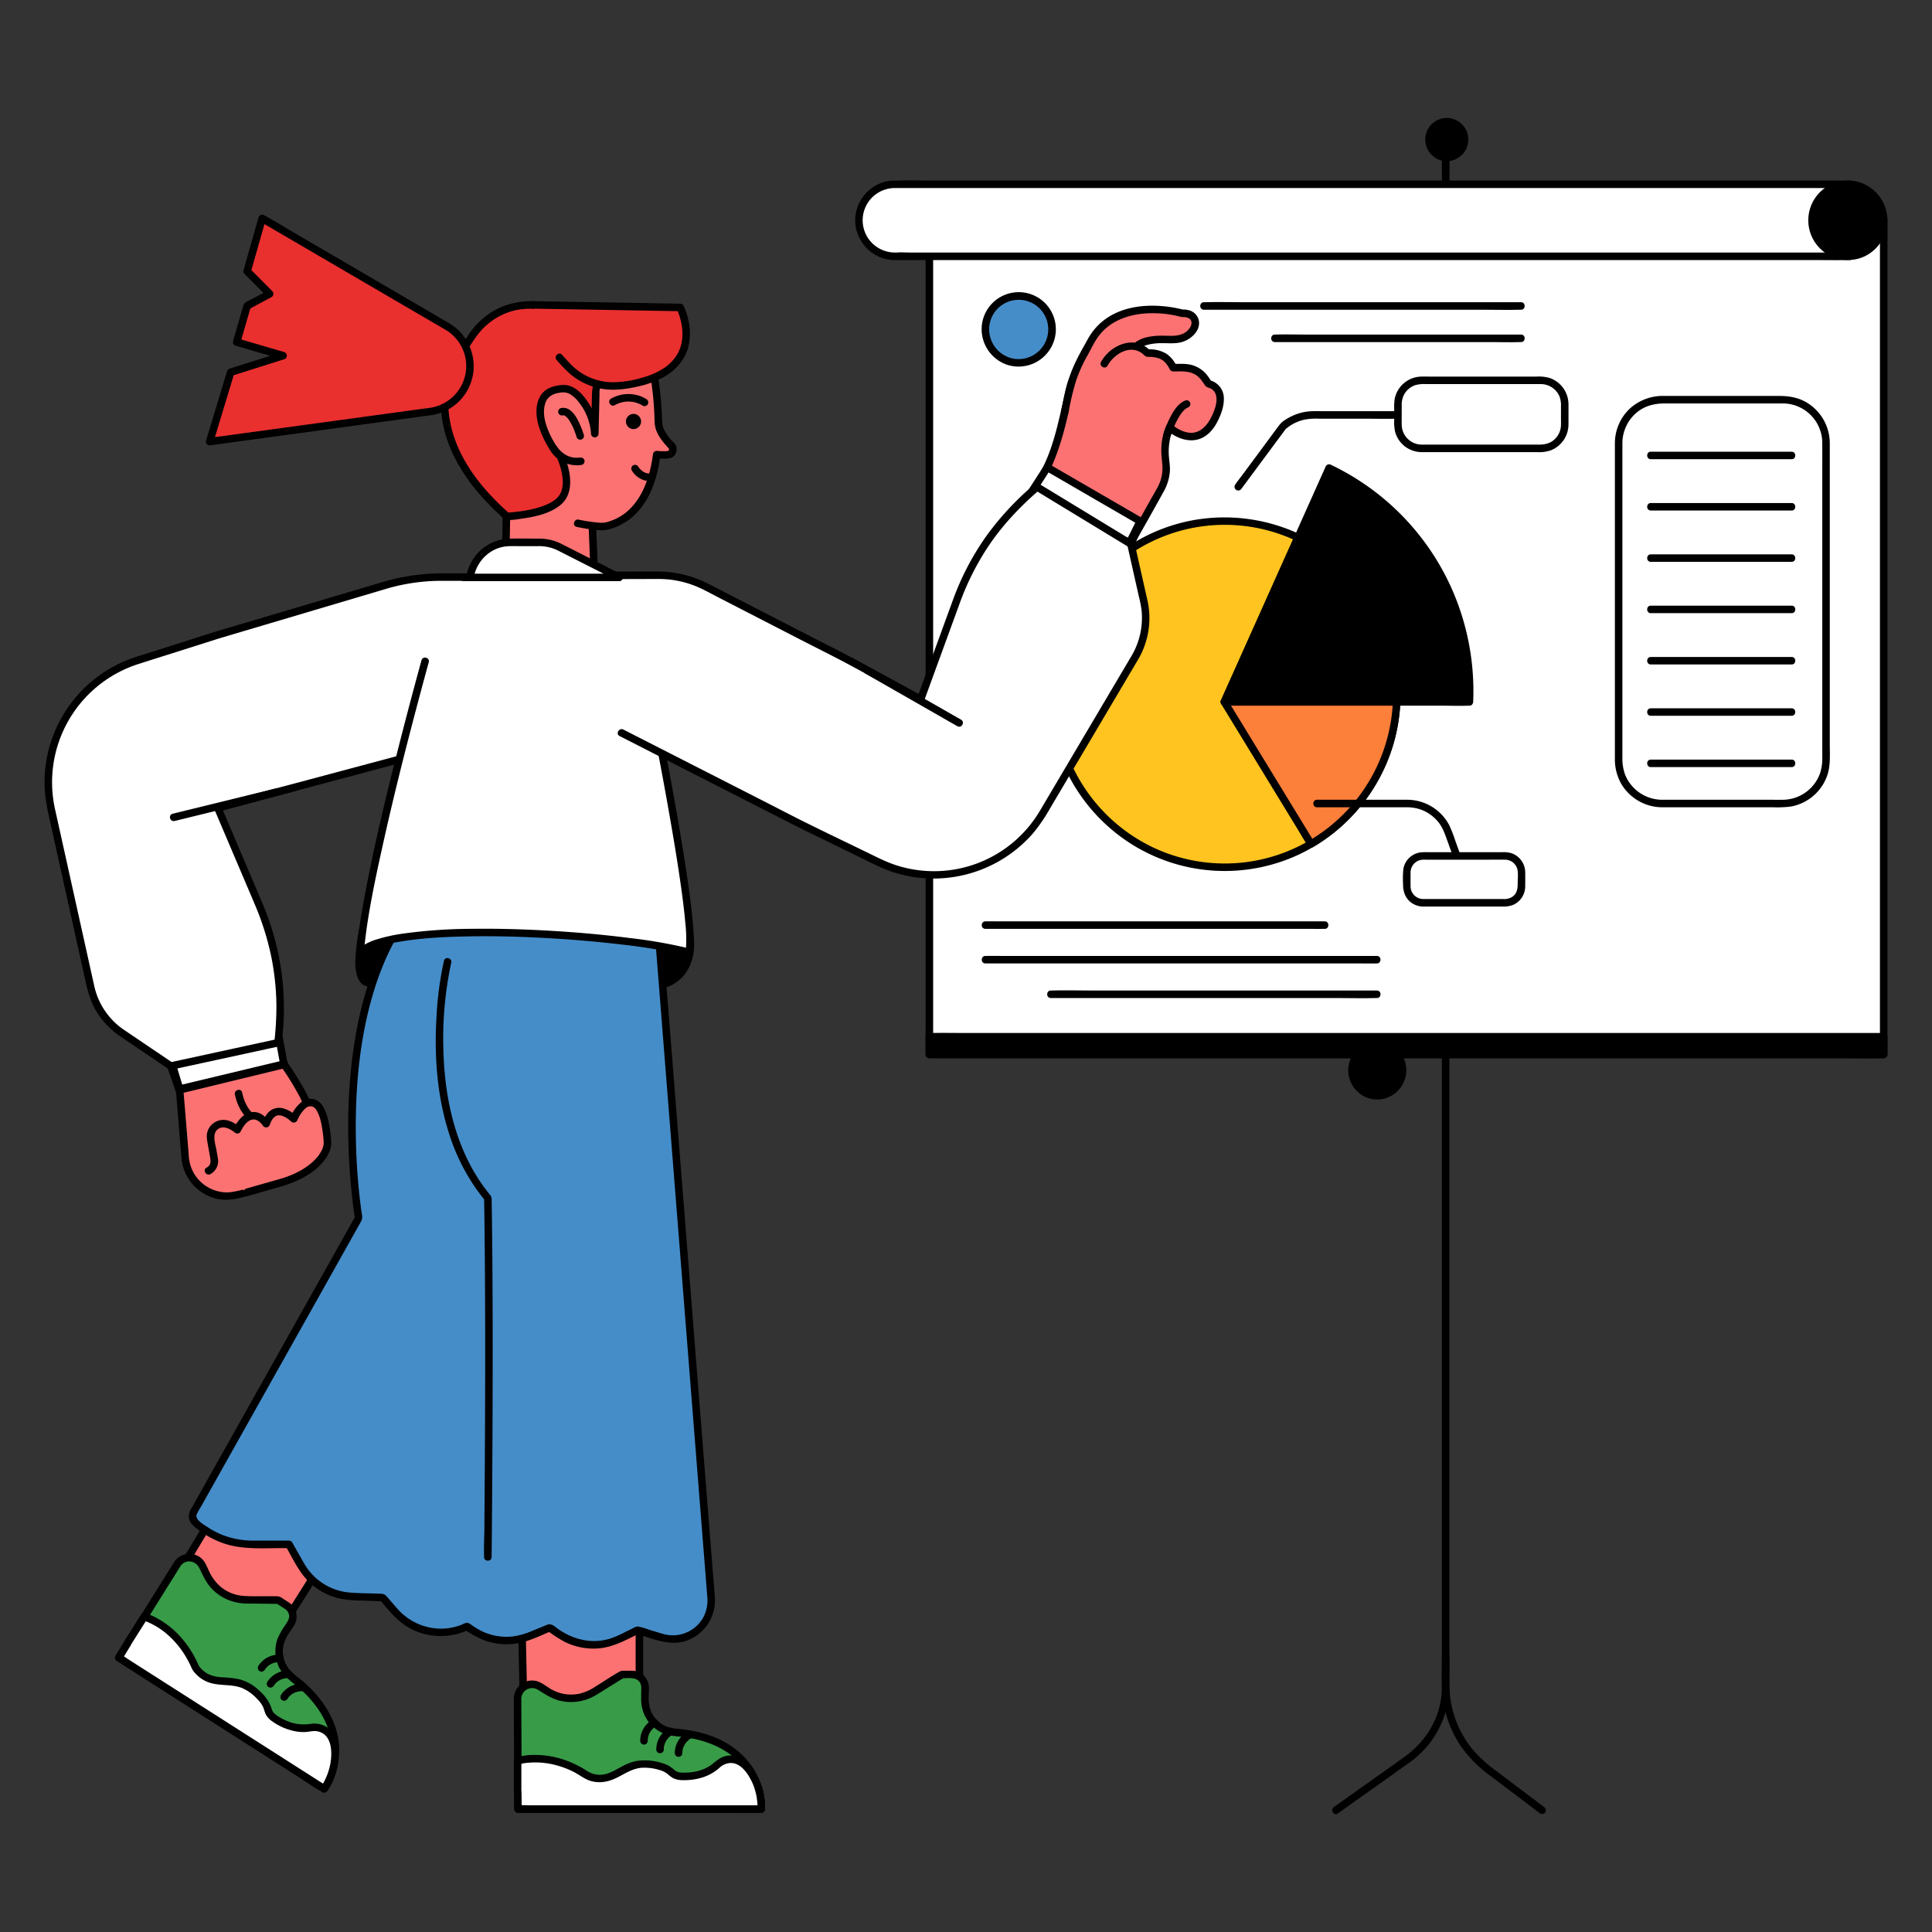 <svg id="Layer_1" data-name="Layer 1" xmlns="http://www.w3.org/2000/svg" width="1000" height="1000" viewBox="0 0 1000 1000"><rect x="0" y="0" width="1000" height="1000" fill="#333333" stroke="none"/><defs><style>.cls-1{fill:#fff;}.cls-2{fill:#ffc41f;}.cls-3{fill:#fc7f3a;}.cls-4{fill:#458dc9;}.cls-5{fill:#fcb332;}.cls-6{fill:#a8542a;}.cls-7{fill:#fc7272;}.cls-8{fill:#ea2f2f;}.cls-9{fill:#389b48;}</style></defs><path d="M746.315,72.392V866.881c0,2.516.059,5.042-.019,7.558-.446,14.319-7.884,26.692-19.365,34.927-6.889,4.942-13.819,9.829-20.729,14.743l-15.754,11.204c-2.022,1.438-.082,4.811,1.962,3.357,12.326-8.767,24.683-17.493,36.98-26.301a48.809,48.809,0,0,0,20.812-40.332c.035-11.462,0-22.924,0-34.386V110.374c0-12.129.169-24.271,0-36.398-.007-.528,0-1.056,0-1.583,0-2.501-3.887-2.506-3.887,0Z"/><rect class="cls-1" x="481.05" y="113.711" width="493.95" height="432.075"/><path d="M481.05,547.73H954.949c6.399,0,12.812.119,19.211,0,.28-.005.56,0,.84,0a1.972,1.972,0,0,0,1.944-1.944V131.291c0-5.617.13-11.252,0-16.868-.005-.237,0-.474,0-.711A1.972,1.972,0,0,0,975,111.768H501.101c-6.399,0-12.812-.119-19.211,0-.28.005-.56,0-.84,0a1.972,1.972,0,0,0-1.944,1.944v414.496c0,5.617-.13,11.252,0,16.868.005.237,0,.474,0,.711,0,2.501,3.887,2.506,3.887,0v-425.55a57.202,57.202,0,0,0,0-5.814,6.998,6.998,0,0,1,0-.711L481.05,115.655H954.949c6.325,0,12.9.518,19.211,0,.276-.023.562,0,.84,0l-1.944-1.944v425.55a57.202,57.202,0,0,0,0,5.814,7,7,0,0,1,0,.711L975,543.843H501.101c-6.399,0-12.812-.119-19.211,0-.28.005-.56,0-.84,0C478.549,543.843,478.545,547.73,481.05,547.73Z"/><rect x="481.05" y="536.62" width="493.95" height="9.167"/><path d="M481.05,547.73H954.949c6.399,0,12.812.119,19.211,0,.28-.005.56,0,.84,0a1.972,1.972,0,0,0,1.944-1.944V536.62A1.972,1.972,0,0,0,975,534.676H501.101c-6.399,0-12.812-.119-19.211,0-.28.005-.56,0-.84,0a1.972,1.972,0,0,0-1.944,1.944v9.167c0,2.501,3.887,2.506,3.887,0V536.62l-1.944,1.944H954.949c6.325,0,12.9.518,19.211,0,.276-.023.562,0,.84,0l-1.944-1.944v9.167L975,543.843H501.101c-6.399,0-12.812-.119-19.211,0-.28.005-.56,0-.84,0C478.549,543.843,478.545,547.73,481.05,547.73Z"/><rect class="cls-1" x="837.807" y="206.874" width="107.344" height="209.021" rx="22.437"/><path d="M860.244,417.839h57.417a55.607,55.607,0,0,0,9.342-.385,24.572,24.572,0,0,0,18.792-16.135c1.746-5.044,1.299-10.647,1.299-15.914V232.384c0-1.023.007-2.046,0-3.069a24.659,24.659,0,0,0-12.17-21.11c-4.406-2.552-9.201-3.274-14.192-3.274H861.072a25.244,25.244,0,0,0-17.122,6.249,24.626,24.626,0,0,0-8.086,18.277c-.006,1.351,0,2.703,0,4.054V392.668A25.605,25.605,0,0,0,839.137,405.67a24.665,24.665,0,0,0,21.107,12.17c2.502.019,2.505-3.868,0-3.887a20.703,20.703,0,0,1-19.048-12.889,23.951,23.951,0,0,1-1.446-8.954V242.435c0-4.317-.011-8.635,0-12.952a20.76,20.76,0,0,1,7.817-16.29c4.12-3.256,8.99-4.375,14.124-4.375h59.317c.743,0,1.486-.01,2.229.007A20.47,20.47,0,0,1,943.207,229.44c.02,4.189,0,8.379,0,12.568V391.954a24.988,24.988,0,0,1-1.16,8.332,20.629,20.629,0,0,1-18.288,13.643c-2.402.11-4.824.024-7.226.024H860.244C857.743,413.952,857.739,417.839,860.244,417.839Z"/><line class="cls-1" x1="927.356" y1="235.745" x2="854.454" y2="235.745"/><path d="M927.356,233.801H854.454c-2.501,0-2.506,3.887,0,3.887h72.902c2.501,0,2.506-3.887,0-3.887Z"/><line class="cls-1" x1="927.356" y1="262.305" x2="854.454" y2="262.305"/><path d="M927.356,260.362H854.454c-2.501,0-2.506,3.887,0,3.887h72.902c2.501,0,2.506-3.887,0-3.887Z"/><line class="cls-1" x1="927.356" y1="288.866" x2="854.454" y2="288.866"/><path d="M927.356,286.922H854.454c-2.501,0-2.506,3.887,0,3.887h72.902c2.501,0,2.506-3.887,0-3.887Z"/><line class="cls-1" x1="927.356" y1="315.427" x2="854.454" y2="315.427"/><path d="M927.356,313.483H854.454c-2.501,0-2.506,3.887,0,3.887h72.902c2.501,0,2.506-3.887,0-3.887Z"/><line class="cls-1" x1="927.356" y1="341.988" x2="854.454" y2="341.988"/><path d="M927.356,340.044H854.454c-2.501,0-2.506,3.887,0,3.887h72.902c2.501,0,2.506-3.887,0-3.887Z"/><line class="cls-1" x1="927.356" y1="368.548" x2="854.454" y2="368.548"/><path d="M927.356,366.605H854.454c-2.501,0-2.506,3.887,0,3.887h72.902c2.501,0,2.506-3.887,0-3.887Z"/><line class="cls-1" x1="927.356" y1="395.109" x2="854.454" y2="395.109"/><path d="M927.356,393.165H854.454c-2.501,0-2.506,3.887,0,3.887h72.902c2.501,0,2.506-3.887,0-3.887Z"/><rect class="cls-1" x="723.578" y="196.864" width="86.318" height="35.222" rx="12.268"/><path d="M735.846,234.03H795.58a18.949,18.949,0,0,0,7.034-.91,14.436,14.436,0,0,0,9.226-13.52c.014-3.439.027-6.88,0-10.32a14.436,14.436,0,0,0-9.536-13.566,19.617,19.617,0,0,0-6.822-.794h-56.09c-1.297,0-2.599-.034-3.895.005a14.342,14.342,0,0,0-13.56,11.3,26.596,26.596,0,0,0-.302,5.215v6.372a22.741,22.741,0,0,0,.411,5.404,14.161,14.161,0,0,0,4.973,7.72,14.467,14.467,0,0,0,8.828,3.092c2.502.035,2.503-3.852,0-3.887a10.439,10.439,0,0,1-10.324-10.328c-.038-3.264,0-6.531,0-9.796a11.718,11.718,0,0,1,1.044-5.426,10.439,10.439,0,0,1,5.793-5.186,16.654,16.654,0,0,1,5.683-.599h44.703c4.887,0,9.774-.019,14.661,0a10.482,10.482,0,0,1,9.835,6.526,13.491,13.491,0,0,1,.711,5.072v6.002c0,1.364.057,2.743-.019,4.107a10.365,10.365,0,0,1-3.476,7.051c-2.235,2.011-5.007,2.577-7.902,2.577H735.846C733.345,230.143,733.341,234.03,735.846,234.03Z"/><rect class="cls-1" x="728.167" y="443.034" width="59.339" height="24.251" rx="8.44"/><path d="M736.607,469.229h41.314a12.918,12.918,0,0,0,5.71-1.062,10.536,10.536,0,0,0,5.818-9.574c.012-2.362.039-4.73,0-7.091A10.554,10.554,0,0,0,782.25,441.59a14.603,14.603,0,0,0-4.707-.5H738.787a27.511,27.511,0,0,0-3.471.097,10.424,10.424,0,0,0-8.961,8.737,54.646,54.646,0,0,0-.132,7.814c0,3.713,1.095,7.074,4.16,9.399a10.547,10.547,0,0,0,6.224,2.091c2.502.051,2.502-3.837,0-3.887a6.575,6.575,0,0,1-6.497-6.539c-.036-2.281-.005-4.567,0-6.849a6.664,6.664,0,0,1,4.985-6.8,13.741,13.741,0,0,1,3.241-.176h30.706c3.289,0,6.579-.023,9.868,0a6.592,6.592,0,0,1,6.29,4.345c.775,2.23.361,5.074.361,7.389,0,2.751-.093,5.398-2.493,7.266a7.554,7.554,0,0,1-4.897,1.363H736.607C734.106,465.341,734.102,469.229,736.607,469.229Z"/><path class="cls-1" d="M463.431,95.377v.008c-.101-.002-.202-.008-.304-.008a18.64,18.64,0,0,0,0,37.28c.102,0,.202-.006.304-.008v.008h493.95V95.377Z"/><path d="M461.487,95.377v.008l1.944-1.944c-11.293-.288-20.798,9.384-20.778,20.576s9.454,20.865,20.778,20.576l-1.944-1.944v.008A1.972,1.972,0,0,0,463.431,134.6H937.292c6.422,0,12.86.133,19.281,0,.269-.006.538,0,.807,0a1.972,1.972,0,0,0,1.944-1.944V95.377a1.972,1.972,0,0,0-1.944-1.944H483.52c-6.422,0-12.86-.133-19.281,0-.269.005-.538,0-.808,0-2.501,0-2.505,3.887,0,3.887H949.935c2.177,0,4.468.206,6.638,0,.264-.025.542,0,.807,0l-1.944-1.944v37.28l1.944-1.944H470.876c-2.177,0-4.469-.206-6.638,0-.264.025-.542,0-.808,0l1.944,1.944v-.008a1.967,1.967,0,0,0-1.944-1.944,16.69,16.69,0,1,1,0-33.377,1.968,1.968,0,0,0,1.944-1.944v-.008C465.375,92.876,461.487,92.872,461.487,95.377Z"/><ellipse cx="956.469" cy="114.017" rx="18.531" ry="18.64"/><path d="M973.056,114.017A16.568,16.568,0,1,1,959.687,97.63a16.842,16.842,0,0,1,13.369,16.387c.023,2.5,3.91,2.506,3.887,0a20.844,20.844,0,0,0-13.509-19.354,20.519,20.519,0,0,0-22.741,6.249,20.562,20.562,0,0,0,19.862,33.273c9.521-1.869,16.3-10.589,16.388-20.168C976.967,111.515,973.079,111.513,973.056,114.017Z"/><ellipse cx="712.836" cy="554.037" rx="13.063" ry="13.139"/><path d="M697.83,554.037a15.303,15.303,0,0,0,9.863,14.166,15.017,15.017,0,0,0,16.623-4.465,15.037,15.037,0,1,0-26.486-9.701c-.033,2.502,3.855,2.504,3.887,0a11.135,11.135,0,1,1,20.665,5.745,11.166,11.166,0,0,1-11.744,5.236,11.312,11.312,0,0,1-8.921-10.981C701.685,551.537,697.797,551.53,697.83,554.037Z"/><path d="M746.315,858.753c0,5.04-.153,10.105.042,15.142a57.387,57.387,0,0,0,9.94,30.157,65.17,65.17,0,0,0,14.89,14.95L785.554,929.858l11.664,8.812a1.958,1.958,0,0,0,2.659-.697,1.989,1.989,0,0,0-.697-2.659l-24.409-18.442a71.276,71.276,0,0,1-12.678-11.519,53.181,53.181,0,0,1-11.624-28.171c-.599-6.088-.266-12.319-.266-18.429,0-2.501-3.887-2.506-3.887,0Z"/><ellipse cx="748.832" cy="72.246" rx="9.184" ry="9.239"/><path d="M737.704,72.246a11.346,11.346,0,0,0,7.319,10.5,11.125,11.125,0,0,0,12.318-3.308,11.147,11.147,0,1,0-19.637-7.192c-.034,2.502,3.853,2.503,3.887,0a7.253,7.253,0,1,1,13.452,3.751,7.275,7.275,0,0,1-7.454,3.444,7.365,7.365,0,0,1-5.998-7.195C741.557,69.747,737.67,69.74,737.704,72.246Z"/><path class="cls-2" d="M633.714,363.303l38.111-85.086a88.273,88.273,0,0,0-37.902-8.501c-49.186,0-89.058,40.107-89.058,89.582s39.873,89.582,89.058,89.582c47.851,0,86.882-37.962,88.965-85.577Z"/><path d="M635.392,364.284l3.802-8.488,9.077-20.265L659.3,310.909l9.495-21.199c1.547-3.455,3.12-6.899,4.643-10.365.021-.049.044-.098.066-.146a1.976,1.976,0,0,0-.697-2.659,91.677,91.677,0,0,0-53.542-7.574,89.99,89.99,0,0,0-40.072,17.222A91.763,91.763,0,0,0,586.212,437.25a90.658,90.658,0,0,0,86.292,4.956,91.611,91.611,0,0,0,51.148-67.661,96.234,96.234,0,0,0,1.18-11.242,1.966,1.966,0,0,0-1.944-1.944H644.692c-3.595,0-7.229-.154-10.823,0-.051.002-.103,0-.155,0-2.501,0-2.506,3.887,0,3.887h85.505a31.703,31.703,0,0,0,3.515,0,1.404,1.404,0,0,1,.155,0l-1.944-1.944a87.7,87.7,0,0,1-41.11,70.488,86.782,86.782,0,0,1-82.543,5.053,87.897,87.897,0,0,1-23.803-142.666,86.723,86.723,0,0,1,97.356-16.283l-.697-2.659-3.802,8.488-9.077,20.265-11.029,24.623-9.495,21.199c-1.547,3.455-3.12,6.9-4.643,10.365-.021.049-.044.098-.065.146a2.006,2.006,0,0,0,.697,2.659A1.957,1.957,0,0,0,635.392,364.284Z"/><path d="M760.568,363.303c.083-1.889.132-3.787.132-5.697a127.494,127.494,0,0,0-72.772-115.341l-54.215,121.038Z"/><path d="M762.512,363.303a130.804,130.804,0,0,0-11.615-59.758A129.442,129.442,0,0,0,688.91,240.587a1.969,1.969,0,0,0-2.659.697l-5.399,12.053L667.89,282.276l-15.626,34.886-13.554,30.26c-2.194,4.899-4.418,9.785-6.583,14.697-.03.068-.061.136-.091.204a1.97,1.97,0,0,0,1.678,2.925H744.96c5.12,0,10.282.195,15.399,0,.07-.003.14,0,.209,0,2.501,0,2.506-3.887,0-3.887H638.922a49.664,49.664,0,0,0-4.998,0,2.081,2.081,0,0,1-.209,0l1.678,2.925,5.399-12.053,12.962-28.939,15.626-34.886,13.554-30.26,4.455-9.946a49.19,49.19,0,0,0,2.128-4.75,2.11,2.11,0,0,1,.091-.204l-2.659.697a125.571,125.571,0,0,1,71.677,119.36C758.519,365.805,762.407,365.8,762.512,363.303Z"/><path class="cls-3" d="M678.587,436.812a89.63,89.63,0,0,0,44.302-73.508H633.714Z"/><path d="M679.568,438.49a92.31,92.31,0,0,0,42.084-54.798,93.328,93.328,0,0,0,3.181-20.389,1.966,1.966,0,0,0-1.944-1.944H644.692c-3.595,0-7.229-.154-10.823,0-.051.002-.103,0-.155,0a1.961,1.961,0,0,0-1.678,2.925l4.468,7.32,10.729,17.576,12.912,21.151L671.37,428.72c1.816,2.975,3.537,6.039,5.461,8.946.027.041.052.085.078.127,1.302,2.132,4.665.181,3.357-1.962l-4.468-7.32-10.729-17.576-12.912-21.151L640.931,371.395l-3.702-6.064a30.051,30.051,0,0,0-1.759-2.882,1.317,1.317,0,0,1-.078-.127l-1.678,2.925h85.505a31.703,31.703,0,0,0,3.515,0,1.404,1.404,0,0,1,.155,0l-1.944-1.944a87.709,87.709,0,0,1-43.339,71.83C675.45,436.399,677.404,439.76,679.568,438.49Z"/><path d="M642.604,252.925l9.677-13.059,12.661-17.087a8.339,8.339,0,0,1,.548-.74c.295-.316.197-.132.636-.491a21.916,21.916,0,0,1,9.22-4.371,34.167,34.167,0,0,1,7.31-.469h22.438c5.984,0,11.994.166,17.975,0,.103-.003.207,0,.311,0,2.501,0,2.506-3.887,0-3.887H684.084c-1.746,0-3.502-.052-5.247.023a26.232,26.232,0,0,0-10.485,2.697c-2.132,1.051-4.7,2.512-6.147,4.438-3.72,4.952-7.376,9.954-11.063,14.931l-7.395,9.98c-1.426,1.924-2.957,3.806-4.293,5.794-.065.096-.138.187-.207.28a1.959,1.959,0,0,0,.697,2.659,1.987,1.987,0,0,0,2.659-.697Z"/><path d="M755.88,442.42l-2.577-7.136a68.879,68.879,0,0,0-3.167-8.151,24.658,24.658,0,0,0-21.869-13.181c-11.261-.025-22.522,0-33.782,0H681.671c-2.501,0-2.506,3.887,0,3.887h45.505a25.397,25.397,0,0,1,6.127.569,20.61,20.61,0,0,1,11.617,7.67c2.066,2.799,3.103,5.996,4.267,9.219l2.946,8.156c.843,2.335,4.601,1.328,3.749-1.033Z"/><line class="cls-1" x1="685.689" y1="478.833" x2="510.036" y2="478.833"/><path d="M685.689,476.889H517.178c-2.28,0-4.571-.064-6.851,0-.097.003-.195,0-.292,0-2.501,0-2.505,3.887,0,3.887H678.547c2.28,0,4.571.064,6.851,0,.097-.003.195,0,.292,0,2.501,0,2.506-3.887,0-3.887Z"/><line class="cls-1" x1="712.668" y1="496.733" x2="510.036" y2="496.733"/><path d="M712.668,494.789H518.257c-2.624,0-5.257-.063-7.881,0-.113.003-.227,0-.34,0-2.501,0-2.505,3.887,0,3.887H704.447c2.624,0,5.257.063,7.881,0,.113-.003.227,0,.34,0,2.501,0,2.506-3.887,0-3.887Z"/><line class="cls-1" x1="712.668" y1="514.632" x2="543.904" y2="514.632"/><path d="M712.668,512.689H564.667c-6.816,0-13.67-.21-20.484,0-.093.003-.187,0-.28,0-2.501,0-2.506,3.887,0,3.887H691.905c6.816,0,13.67.209,20.484,0,.093-.003.187,0,.28,0,2.501,0,2.506-3.887,0-3.887Z"/><ellipse class="cls-4" cx="527.257" cy="170.498" rx="17.221" ry="17.322"/><path d="M508.092,170.498a19.515,19.515,0,0,0,12.639,18.113,19.207,19.207,0,0,0,21.279-5.831,19.206,19.206,0,1,0-33.918-12.282c-.025,2.502,3.862,2.504,3.887,0a15.298,15.298,0,1,1,28.384,7.904,15.352,15.352,0,0,1-16.019,7.201A15.533,15.533,0,0,1,511.98,170.498C511.955,167.998,508.067,167.991,508.092,170.498Z"/><line class="cls-5" x1="787.292" y1="158.372" x2="623.12" y2="158.372"/><path d="M787.292,156.428H643.304c-6.622,0-13.276-.189-19.897,0-.096.003-.192,0-.287,0-2.501,0-2.506,3.887,0,3.887H767.108c6.623,0,13.277.189,19.897,0,.096-.003.192,0,.287,0,2.501,0,2.506-3.887,0-3.887Z"/><line class="cls-5" x1="787.292" y1="175.117" x2="659.858" y2="175.117"/><path d="M787.292,173.173H675.596c-5.16,0-10.36-.186-15.518,0-.073.003-.147,0-.22,0-2.501,0-2.506,3.887,0,3.887H771.554c5.16,0,10.36.186,15.518,0,.073-.003.147,0,.22,0,2.501,0,2.506-3.887,0-3.887Z"/><path class="cls-6" d="M146.91,385.262a226.746,226.746,0,0,1,5.396,22.317l-30.713,8.249-8.739,2.347L147.984,554.85,94.068,567.973l-46.25-132.9c-7.235-28.665,8.188-58.547,34.92-70.859l17.843-6.758,31.821-8.788A198.632,198.632,0,0,1,146.91,385.262Z"/><path d="M145.036,385.779c2.156,7.348,3.983,14.79,5.396,22.317l1.358-2.391q-15.361,4.125-30.722,8.251l-8.73,2.345a1.976,1.976,0,0,0-1.358,2.391l3.519,13.691,8.383,32.613,10.13,39.41,8.76,34.083,2.906,11.306c.451,1.755.764,3.638,1.374,5.347.026.072.039.151.058.225l1.357-2.391-18.236,4.439-29.044,7.069-6.637,1.615,2.391,1.358-3.208-9.22L84.651,535.01,73.966,504.308,63.08,473.024l-8.811-25.319c-1.474-4.234-2.992-8.456-4.422-12.706a45.753,45.753,0,0,1-1.866-14.392,58.699,58.699,0,0,1,4.761-22.939A62.079,62.079,0,0,1,66.172,378.009a60.906,60.906,0,0,1,9.305-7.543q2.57-1.69,5.296-3.123c.86-.452,1.729-.898,2.615-1.298-.273.123.092-.041.179-.076,4.293-1.713,8.652-3.277,12.975-4.915,2.167-.821,4.279-1.649,6.508-2.265l27.535-7.604,2.335-.645-2.195-.893a193.047,193.047,0,0,1,14.312,36.131c.708,2.394,4.46,1.375,3.748-1.033a198.199,198.199,0,0,0-14.704-37.06,1.971,1.971,0,0,0-2.195-.893l-24.582,6.789c-2.465.681-5.011,1.238-7.43,2.071-4.337,1.494-8.599,3.257-12.888,4.882-1.555.589-3.12,1.156-4.666,1.768a50.308,50.308,0,0,0-9.404,5.206,66.424,66.424,0,0,0-17.501,17.323,63.192,63.192,0,0,0-10.384,46.469,77.827,77.827,0,0,0,3.671,12.213l7.859,22.584,10.662,30.639L78.239,528.391l9.039,25.974,4.703,13.515.212.61a1.991,1.991,0,0,0,2.391,1.357l18.236-4.439,29.044-7.069,6.637-1.615a1.973,1.973,0,0,0,1.358-2.391L146.34,540.641l-8.383-32.613-10.13-39.41-8.761-34.083L116.16,423.23c-.451-1.755-.764-3.638-1.374-5.347-.026-.072-.039-.151-.058-.225l-1.357,2.391,33.475-8.99,5.977-1.605a1.991,1.991,0,0,0,1.357-2.391c-1.413-7.527-3.24-14.969-5.396-22.317C148.081,382.35,144.329,383.37,145.036,385.779Z"/><path class="cls-7" d="M142.315,533.101,145.1,544.029a102.483,102.483,0,0,0,8.062,21.362,108.975,108.975,0,0,0,6.993,12.499c11.86,19.274,6.723,28.597-33.619,39.57-1.323.334-2.647.668-3.96,1.002a21.535,21.535,0,0,1-26.713-19.207l-2.88-35.128-6.182-27.526"/><path d="M140.441,533.618c1.812,7.11,3.432,14.301,5.98,21.193a144.736,144.736,0,0,0,6.95,15.305c1.831,3.604,4.093,6.955,6.117,10.448a34.03,34.03,0,0,1,3.732,8.34,12.637,12.637,0,0,1,.576,3.524,16.476,16.476,0,0,1-.055,1.744c-.006.088-.086.607-.007.102-.016.101-.029.206-.05.306-.074.354-.141.708-.237,1.057a8.475,8.475,0,0,1-1.364,2.997,14.065,14.065,0,0,1-2.334,2.72,34.912,34.912,0,0,1-8.765,5.625,107.007,107.007,0,0,1-14.05,5.399c-3.027.97-6.076,1.866-9.138,2.718a46.907,46.907,0,0,1-9.002,2.033,19.833,19.833,0,0,1-20.841-16.633c-.252-1.591-.308-3.23-.44-4.833l-.763-9.302-1.625-19.815a72.758,72.758,0,0,0-1.863-10.038l-4.303-19.162-.284-1.264c-.548-2.44-4.297-1.407-3.748,1.034l3.58,15.941,2.123,9.456a15.114,15.114,0,0,0,.456,2.029c.137.361-.03-.687-.04-.333a5.876,5.876,0,0,0,.052.634c.937,11.432,1.814,22.872,2.812,34.299a23.838,23.838,0,0,0,18.045,21.308c6.035,1.406,11.71-.156,17.527-1.787a178.804,178.804,0,0,0,17.15-5.591c6.808-2.675,14.679-6.067,18.807-12.475,3.174-4.926,2.533-10.802.394-15.993a83.539,83.539,0,0,0-6.136-11.191c-1.849-3.062-3.454-6.221-5.065-9.412a100.475,100.475,0,0,1-7.428-19.602c-.784-2.963-1.518-5.94-2.275-8.91l-.74-2.905c-.617-2.423-4.368-1.396-3.748,1.034Z"/><polyline class="cls-1" points="143.052 529.448 146.937 550.774 92.976 563.684 87.467 545.292"/><path d="M141.178,529.965l3.398,18.653.487,2.673L146.42,548.9,128.17,553.266,99.102,560.22,92.459,561.81l2.391,1.358-5.509-18.392c-.716-2.391-4.469-1.372-3.748,1.033l5.509,18.392a1.984,1.984,0,0,0,2.391,1.357l18.251-4.366,29.068-6.954,6.643-1.589a1.989,1.989,0,0,0,1.357-2.391l-3.398-18.653-.487-2.673c-.448-2.458-4.195-1.417-3.748,1.033Z"/><path class="cls-1" d="M275.838,374.564,152.306,407.579,112.67,418.036l21.461,50.426a136.438,136.438,0,0,1,10.111,67.955l-.355,3.311-55.476,12.049L63.056,534.624A38.865,38.865,0,0,1,46.91,510.842L26.04,416.775a66.358,66.358,0,0,1,45.071-74.947l41.783-13.256,87.018-25.835a97.797,97.797,0,0,1,27.836-4.046H278.08"/><path d="M275.321,372.69l-20.507,5.481-44.191,11.81-42.638,11.396c-5.759,1.539-11.514,3.094-17.279,4.614l-37.468,9.885-1.083.286a1.978,1.978,0,0,0-1.162,2.855l13.62,32.003,7.069,16.611a143.157,143.157,0,0,1,8.82,28.03,133.739,133.739,0,0,1,2.567,24.896,164.773,164.773,0,0,1-1.125,19.171l1.427-1.874-18.748,4.072L94.745,548.414l-6.85,1.488,1.498.196L72.802,538.875l-8.106-5.484a36.99,36.99,0,0,1-15.979-23.37q-.447-2.005-.89-4.011l-4.132-18.623-5.756-25.944L32.303,436.04l-3.769-16.986a64.26,64.26,0,0,1,43.139-75.367q8.558-2.734,17.127-5.434l22.486-7.133c2.196-.697,4.402-1.35,6.611-2.006l18.978-5.634,25.973-7.711,23.894-7.094,13.141-3.902a101.204,101.204,0,0,1,28.982-4.139H278.08c2.501,0,2.506-3.887,0-3.887H230.761A110.984,110.984,0,0,0,198.932,301q-8.03,2.381-16.058,4.767l-29.049,8.624-28.123,8.35c-4.43,1.315-8.874,2.593-13.292,3.946-6.271,1.921-12.506,3.967-18.758,5.95q-11.409,3.62-22.819,7.239a68.294,68.294,0,0,0-47.777,64.976c-.018,6.584,1.177,12.74,2.585,19.089L31.079,448.45l6.862,30.93,5.498,24.781c1.407,6.34,2.632,12.567,5.871,18.328a41.995,41.995,0,0,0,13.253,14.143l9.594,6.49,12.138,8.211c.99.669,1.961,1.422,2.993,2.025a2.9,2.9,0,0,0,2.26.158l22.081-4.796,27.906-6.061,4.869-1.057a1.993,1.993,0,0,0,1.427-1.874c.601-5.604,1.086-11.198,1.128-16.84a139.78,139.78,0,0,0-1.656-22.309,141.209,141.209,0,0,0-9.8-33.82L119.972,430.266l-5.623-13.211-1.162,2.855,35.76-9.434q8.087-2.134,16.164-4.307l40.703-10.878,45.563-12.177c8.197-2.191,16.465-4.208,24.613-6.578.12-.035.242-.065.364-.097,2.414-.645,1.39-4.396-1.033-3.748Z"/><path d="M142.429,408.174l-17.94,4.4L95.903,419.585l-6.55,1.606c-2.429.596-1.4,4.345,1.034,3.748l17.94-4.4,28.586-7.011,6.55-1.606c2.429-.596,1.4-4.345-1.033-3.748Z"/><path d="M357.067,485.001s4.843,28.44-27.802,25.609c-36.023-2.831-135.689-2.727-135.689-2.727s-11.958,7.759-5.959-25.613,63.411-35.636,63.411-35.636"/><path d="M355.193,485.518c.088.522-.034-.394-.008-.084.03.362.08.722.108,1.084a29.422,29.422,0,0,1,.046,3.758q-.029.567-.079,1.132c-.019.209-.041.417-.062.626-.01.095-.022.189-.033.283-.055.494.067-.439-.006.059-.131.883-.295,1.76-.511,2.627a22.868,22.868,0,0,1-.859,2.723c-.041.104-.082.208-.124.312-.203.503.1-.223-.035.081-.104.235-.211.468-.323.699q-.342.705-.74,1.381a15.929,15.929,0,0,1-3.961,4.51,19.141,19.141,0,0,1-7.043,3.267c-6.036,1.531-12.256.642-18.378.274-12.31-.74-24.646-1.081-36.974-1.372q-21.265-.501-42.536-.682-17.639-.18-35.278-.233-5.391-.017-10.782-.023c-1.334-.001-2.702-.089-4.034-.001a2.857,2.857,0,0,0-1.13.352c-.27.13-.899.286-.139.094-.298.075-.6.198-.896.286-.43.128-.307.013-.015.021-.192-.005-.41.012-.602.025-.571.038.273.142-.112-.003-.188-.071-.411-.128-.605-.182.685.191.034-.034-.202-.164-.357-.197.222.216.068.053-.099-.104-.212-.205-.317-.304-.091-.085-.163-.19-.246-.283.412.462.067.097-.021-.059-.17-.301-.339-.596-.492-.907-.123-.25.174.465.021.051-.031-.084-.067-.167-.096-.252-.061-.18-.125-.359-.181-.54a14.364,14.364,0,0,1-.349-1.4,11.442,11.442,0,0,1-.212-1.36c-.066-.667-.116-1.334-.143-2.003a48.635,48.635,0,0,1,.083-4.989,83.151,83.151,0,0,1,1.751-12.831,29.167,29.167,0,0,1,7.85-14.123c7.844-7.978,18.886-12.283,29.56-15.061a128.081,128.081,0,0,1,14.192-2.822q.382-.054.764-.107c.084-.011.385-.051-.02.002.108-.014.217-.029.325-.043.468-.06.936-.12,1.405-.176q1.247-.15,2.497-.275c1.164-.117,2.329-.218,3.496-.295.406-.027.811-.053,1.218-.07,2.493-.1,2.506-3.987,0-3.887a111.282,111.282,0,0,0-13.321,1.499,106.097,106.097,0,0,0-26.849,7.752c-8.889,4.028-17.471,10.1-22.064,18.95-2.985,5.75-3.814,12.267-4.455,18.636-.465,4.623-.918,9.985.801,14.43.928,2.399,2.667,4.407,5.361,4.631a6.733,6.733,0,0,0,3.889-.926c.055-.034.113-.063.167-.098l-.981.265q10.066-.01,20.133.043,22.865.097,45.728.403c16.441.231,32.886.537,49.317,1.173,6.411.248,12.823.538,19.222,1.01,7.541.556,15.736.449,22.178-4.09,7.231-5.095,9.943-14.37,8.923-22.886-.04-.332-.08-.665-.136-.994-.416-2.462-4.162-1.418-3.749,1.033Z"/><polyline class="cls-7" points="330.954 832.758 330.954 884.279 271.291 896.169 269.603 818.038"/><path d="M329.01,832.758v51.521l1.427-1.874-20.206,4.027-32.067,6.39-7.389,1.472,2.46,1.874-.571-26.403-.909-42.078-.209-9.65c-.054-2.498-3.942-2.507-3.887,0l.571,26.403.909,42.078.209,9.65a1.973,1.973,0,0,0,2.46,1.874l20.206-4.027,32.067-6.39,7.389-1.472a1.961,1.961,0,0,0,1.427-1.874V832.758c0-2.501-3.887-2.506-3.887,0Z"/><polyline class="cls-7" points="261.501 298.864 262.542 246.999 306.28 263.937 307.645 297.988"/><path d="M263.445,298.864l.353-17.589.56-27.874.129-6.403-2.46,1.874,14.773,5.721,23.552,9.121,5.413,2.096-1.427-1.874,1.197,29.849.169,4.202c.1,2.493,3.988,2.506,3.887,0l-1.197-29.849-.169-4.202a2.03,2.03,0,0,0-1.427-1.874l-14.773-5.721-23.552-9.121-5.413-2.096a1.959,1.959,0,0,0-2.46,1.874l-.353,17.589-.56,27.874-.129,6.403c-.05,2.502,3.837,2.502,3.887,0Z"/><path class="cls-7" d="M299.01,270.841a84.092,84.092,0,0,0,11.708,1.67,11.049,11.049,0,0,0,3.6-.326c16.722-4.36,23.417-20.128,25.581-36.87h1.597c5.263.746,7.261-.549,6.653-3.875-4.767-5.239-6.775-8.16-7.297-11.944l-.129-2.451a170.966,170.966,0,0,0-3.349-29.192l-83.957-3.023s-10.906,18.073-10.104,26.397c1.38,14.334,15.265,24.599,19.101,43.08"/><path d="M298.494,272.716c2.648.57,5.32,1.003,8.009,1.329,2.784.338,5.572.698,8.332.015a30.451,30.451,0,0,0,10.955-5.245c6.411-4.856,10.504-11.922,13.007-19.463a75.636,75.636,0,0,0,3.046-14.037L339.9,237.259c3.213,0,7.98,1.152,9.786-2.46a5.277,5.277,0,0,0,.504-2.609,3.96,3.96,0,0,0-.36-1.731,14.925,14.925,0,0,0-1.857-2.132,28.946,28.946,0,0,1-4.11-5.657,10.684,10.684,0,0,1-.825-2.148,10.292,10.292,0,0,1-.27-1.279c.074.553-.009-.488-.015-.609-.125-2.363-.181-4.728-.327-7.091-.337-5.493-.947-10.969-1.778-16.409-.398-2.608-.827-5.221-1.397-7.798a1.975,1.975,0,0,0-1.874-1.427l-28.361-1.021-45.211-1.628-10.386-.374a1.946,1.946,0,0,0-1.678.963c-1.431,2.374-2.743,4.827-3.994,7.3a68.327,68.327,0,0,0-5.724,14.245,18.026,18.026,0,0,0-.584,6.449,30.712,30.712,0,0,0,2.115,8.025c2.198,5.352,5.422,10.166,8.413,15.092,3.787,6.234,7.05,12.678,8.574,19.863.519,2.446,4.267,1.411,3.748-1.034a61.719,61.719,0,0,0-7.274-17.943c-2.831-4.903-6.092-9.571-8.617-14.647-1.993-4.007-3.763-8.869-2.956-13.256.866-4.704,2.893-9.205,4.985-13.474,1.441-2.941,2.979-5.852,4.67-8.658l-1.678.963,28.361,1.021,45.211,1.628,10.386.374-1.874-1.427c.939,4.243,1.572,8.572,2.094,12.883.546,4.519.927,9.059,1.112,13.607.105,2.579.006,5.231.893,7.694,1.429,3.965,4.39,7.191,7.175,10.261l-.5-.858a3.683,3.683,0,0,1,.021.907c.007-.067-.099.219-.143.295.18-.314-.209.15.054-.039a1.814,1.814,0,0,1-.342.204c.214-.088-.375.113-.366.111a4.784,4.784,0,0,1-.503.102,38.83,38.83,0,0,1-5.098-.165,2.003,2.003,0,0,0-1.944,1.944c-1.849,14.092-7.644,29.741-22.425,34.493a13.821,13.821,0,0,1-3.452.776,26.701,26.701,0,0,1-4.19-.27,79.223,79.223,0,0,1-8.362-1.347c-2.44-.525-3.482,3.222-1.034,3.748Z"/><path class="cls-8" d="M289.994,236.023c-4.075-3.013-10.145-14.807-10.346-21.67-.304-10.369,5.158-12.973,12.358-13.187s15.56,13.232,15.857,23.338l.519-21.913a11.426,11.426,0,0,1,12.763-11.119l15.62.27a8.947,8.947,0,0,0,8.121-12.934L343.6,176.204a30.25,30.25,0,0,0-26.028-16.868L275.425,157.84a35.559,35.559,0,0,0-30.703,15.644L234.68,188.32s-21.209,35.66,27.697,78.938c3.733-.172,22.386-1.521,28.357-9.287S289.994,236.023,289.994,236.023Z"/><path d="M290.975,234.345a17.321,17.321,0,0,1-1.548-1.598,24.643,24.643,0,0,1-1.919-2.683,45.604,45.604,0,0,1-3.565-6.825c-1.869-4.457-3.193-9.431-1.803-14.221,1.065-3.668,4.032-5.303,7.657-5.754a7.588,7.588,0,0,1,4.923.555,16.053,16.053,0,0,1,4.938,4.449,29.258,29.258,0,0,1,6.264,16.238,1.945,1.945,0,0,0,3.887,0l.315-13.306.175-7.376a11.055,11.055,0,0,1,1.966-6.763,9.46,9.46,0,0,1,4.454-3.219,11.99,11.99,0,0,1,4.557-.423c2.142.097,4.297.074,6.441.111l8.116.14a11.68,11.68,0,0,0,8.347-2.78,11.007,11.007,0,0,0,3.183-11.053,25.281,25.281,0,0,0-1.839-4.122,33.635,33.635,0,0,0-2.901-4.892,32.556,32.556,0,0,0-23.21-13.308c-3.27-.317-6.597-.29-9.877-.407l-17.729-.629-14.486-.514a41.056,41.056,0,0,0-17.875,2.95A39.403,39.403,0,0,0,242.3,173.602l-8.803,13.005c-2.496,3.687-3.739,8.419-4.507,12.738-2.133,11.986.159,24.182,5.213,35.161a93.212,93.212,0,0,0,15.313,22.735q2.816,3.164,5.844,6.131,1.523,1.498,3.091,2.948c1.03.954,2.439,2.818,3.928,2.88a41.331,41.331,0,0,0,7.002-.662c7.083-.949,14.918-2.499,20.626-7.084,6.322-5.079,5.78-13.916,3.699-20.96a38.268,38.268,0,0,0-2.032-5.453c-1.065-2.262-4.417-.291-3.357,1.962.07.148.135.298.2.447.196.448-.139-.366.082.197.12.306.244.61.36.917a41.009,41.009,0,0,1,1.42,4.51c.941,3.74,1.506,8.072-.033,11.737-1.36,3.241-4.576,5.16-7.676,6.477A50.485,50.485,0,0,1,271.24,264.361a75.445,75.445,0,0,1-8.863.953l1.374.569c-11.786-10.463-22.619-22.998-28.111-37.988a57.65,57.65,0,0,1-3.443-15.34,52.18,52.18,0,0,1-.083-6.598q.075-1.461.235-2.917c.023-.209.048-.418.073-.627.014-.118.029-.235.045-.353-.049.375-.009.069.002-.005.065-.45.134-.9.211-1.349a43.858,43.858,0,0,1,2.22-8.246c.087-.228.177-.455.268-.682.039-.099.082-.196.121-.295.073-.184-.199.446-.013.031.157-.35.31-.702.476-1.048.177-.369.354-.745.565-1.097,1.477-2.466,3.241-4.798,4.852-7.178,2.204-3.257,4.267-6.722,6.743-9.786a34.106,34.106,0,0,1,19.406-11.94,44.844,44.844,0,0,1,11.046-.578l27.535.978,10.527.374a29.952,29.952,0,0,1,13.956,3.679,28.684,28.684,0,0,1,8.302,7.103,40.061,40.061,0,0,1,4.394,7.505,7.003,7.003,0,0,1-6.675,10.264c-4.304-.062-8.608-.149-12.911-.223a39.378,39.378,0,0,0-5.221-.024A13.438,13.438,0,0,0,309.1,194.84c-2.771,3.676-2.665,7.923-2.767,12.257l-.342,14.438-.07,2.97h3.887a33.004,33.004,0,0,0-6.09-17.235c-2.925-4.184-7.077-8.331-12.555-8.01-4.66.273-9.46,1.807-11.764,6.209-2.663,5.088-1.9,11.323-.071,16.539a49.567,49.567,0,0,0,4.399,9.333,22.348,22.348,0,0,0,5.287,6.361,1.957,1.957,0,0,0,2.659-.697A1.99,1.99,0,0,0,290.975,234.345Z"/><path d="M302.185,225.127a44.616,44.616,0,0,0-1.94-5.211c-1.14-2.632-2.587-5.511-4.868-7.339a5.77,5.77,0,0,0-5.054-1.346,1.962,1.962,0,0,0-1.357,2.391,1.985,1.985,0,0,0,2.391,1.358c.057-.014.125-.022.181-.041.267-.086-.213.044-.247.029a1.397,1.397,0,0,0,.356-.015c.057.001.119.011.176.008.274-.012-.229-.022-.254-.039a2.023,2.023,0,0,0,.431.1c.056.017.114.042.17.056.267.065-.19-.069-.211-.095.055.068.254.121.333.164.112.061.221.127.328.196.055.035.107.074.162.11.247.162.061.18-.074-.063.109.198.456.396.621.561.222.222.432.457.632.698.043.052.17.16.18.223-.003-.015-.289-.392-.091-.117.092.128.187.254.278.383q.297.421.568.86a29.078,29.078,0,0,1,1.898,3.665,2.894,2.894,0,0,1,.187.432c-.13-.527-.042-.1.025.064q.185.452.361.908.286.742.547,1.492c.184.53.365,1.063.522,1.603a1.944,1.944,0,1,0,3.748-1.034Z"/><path d="M334.591,206.602a15.946,15.946,0,0,0-5.544-2.243,18.055,18.055,0,0,0-12.765,1.986c-2.184,1.221-.226,4.58,1.962,3.357a14.136,14.136,0,0,1,10.152-1.507,16.796,16.796,0,0,1,1.874.573c.147.055.292.116.44.17.352.13-.201-.093.006.002.216.099.432.195.645.301a10.206,10.206,0,0,1,1.268.717,1.962,1.962,0,0,0,2.659-.697,1.982,1.982,0,0,0-.697-2.659Z"/><ellipse cx="327.896" cy="218.165" rx="2.94" ry="2.957"/><path d="M323.985,218.119a3.987,3.987,0,0,0,2.556,3.727,3.898,3.898,0,0,0,4.296-1.096,3.917,3.917,0,1,0-6.853-2.631.98.98,0,0,0,.972.972.991.991,0,0,0,.972-.972c.002-.082.012-.165.014-.246-.004.191-.013.073-.001.018.029-.13.056-.259.097-.386.012-.038.113-.277.015-.06.021-.047.043-.094.067-.14a3.375,3.375,0,0,1,.243-.395c-.119.17-.022.027.016-.013.044-.046.086-.095.131-.14.048-.048.342-.28.153-.147a3.452,3.452,0,0,1,.325-.206c.045-.025.092-.046.138-.07.163-.087-.143.033.092-.034.127-.036.25-.075.38-.101.06-.012.233-.018.019-.005.068-.004.135-.01.203-.012s.137-.002.205.002c.003,0,.27.019.114.004-.153-.015.101.02.108.021q.116.025.23.059c.075.022.149.049.222.076-.034-.013-.176-.087-.018-.005.114.06.228.12.336.191.004.003.204.152.088.059s.075.069.078.072a3.275,3.275,0,0,1,.315.336c-.127-.154-.037-.049-.015-.011.04.066.084.129.123.196.026.045.05.09.073.136.02.04.103.273.028.053a3.861,3.861,0,0,1,.115.377c.012.052.022.104.032.156.038.192-.007-.155.006.103.007.124-.002.247-.003.371-.001.262.047-.19-.005.064-.011.052-.02.105-.033.157a3.596,3.596,0,0,1-.117.377c.078-.22-.01.014-.029.053q-.053.103-.114.203a1.879,1.879,0,0,0-.107.161c-.059.124.145-.153-.013.016-.088.094-.172.188-.268.275-.004.003-.198.161-.079.071s-.086.056-.089.058a3.083,3.083,0,0,1-.406.221c.035-.016.184-.064.015-.011-.075.023-.148.049-.225.069-.051.013-.102.025-.154.036-.009.002-.26.032-.107.02.158-.011-.109.003-.112.003-.068.003-.137.003-.205.001s-.136-.008-.204-.013c.232.016-.003-.003-.059-.014a3.293,3.293,0,0,1-.452-.135c.197.072.033.015-.016-.013-.079-.044-.159-.084-.236-.132-.044-.027-.085-.057-.129-.085q-.132-.096.013.013-.059-.049-.116-.1c-.095-.087-.179-.182-.266-.276-.166-.182.092.164-.034-.048-.04-.066-.084-.129-.123-.196s-.072-.137-.108-.206c-.092-.178.038.155-.02-.057-.043-.154-.087-.302-.12-.459-.012-.058.002-.168.002.019,0-.109-.013-.218-.013-.328a.972.972,0,1,0-1.944,0Z"/><path class="cls-8" d="M275.567,157.806l76.498,1.327s17.587,35.014-31.129,40.473a32.397,32.397,0,0,1-27.452-10.293l-3.963-4.31"/><path d="M275.567,159.75l25.973.45,41.081.713,9.444.164-1.678-.963c.068.135.138.272.193.412.062.158.136.316.206.471.054.119-.224-.565-.06-.139.048.125.101.248.15.372a35.106,35.106,0,0,1,1.345,4.145q.353,1.366.596,2.757c.038.221.072.442.108.662.022.135.04.27.059.405-.08-.555-.009-.075.003.032.06.542.119,1.083.156,1.627a27.975,27.975,0,0,1,.035,3.354c-.029.569-.082,1.134-.143,1.7-.056.509.044-.29-.002.03-.019.131-.037.261-.059.392-.057.342-.116.683-.185,1.022a18.107,18.107,0,0,1-2.695,6.756,22.504,22.504,0,0,1-5.989,6.117A37.757,37.757,0,0,1,333.43,195.182a56.883,56.883,0,0,1-16.082,2.681,30.756,30.756,0,0,1-18.131-5.982c-3.155-2.311-5.688-5.389-8.322-8.253-1.697-1.845-4.441.909-2.749,2.749a72.26,72.26,0,0,0,7.459,7.591,34.54,34.54,0,0,0,16.891,7.422c6.061.845,12.252-.08,18.174-1.453a48.627,48.627,0,0,0,12.976-4.836c5.712-3.232,10.334-8.165,12.32-14.498a29.2,29.2,0,0,0,.379-14.653,32.282,32.282,0,0,0-2.603-7.798,1.934,1.934,0,0,0-1.678-.963l-25.973-.451-41.081-.712-9.444-.164c-2.502-.043-2.503,3.844,0,3.887Z"/><path d="M284.966,233.25a15.979,15.979,0,0,0,16.177,7.358,1.956,1.956,0,0,0,1.357-2.391A1.996,1.996,0,0,0,300.11,236.86c.248-.034-.453.039-.529.044q-.403.029-.808.036a13.741,13.741,0,0,1-1.538-.06q-.184-.018-.369-.04.321.043-.024-.009c-.233-.045-.467-.084-.699-.135q-.587-.13-1.161-.313-.316-.101-.628-.217-.153-.057-.304-.118.323.14.02.008c-.377-.174-.749-.353-1.113-.554q-.516-.286-1.008-.614-.235-.157-.465-.322c-.043-.031-.488-.368-.241-.176s-.175-.145-.217-.179q-.196-.162-.386-.331-.356-.315-.694-.65-.548-.544-1.042-1.139c-.061-.073-.12-.148-.18-.221-.285-.345.25.346.082.108-.087-.124-.182-.243-.269-.368-.074-.106-.148-.212-.215-.323a1.944,1.944,0,1,0-3.357,1.962Z"/><path class="cls-9" d="M267.885,879.32l.239,57.047H394.047s2.147-35.968-44.874-39.76a16.857,16.857,0,0,1-15.386-17.041c.025-2.503.052-4.529.079-6.165a6.546,6.546,0,0,0-6.528-6.673h-5.389l-14.337,8.899a22.71,22.71,0,0,1-24.16-.12l-4.083-2.59A7.488,7.488,0,0,0,267.885,879.32Z"/><path d="M265.941,879.32l.081,19.317.128,30.654.03,7.075a1.972,1.972,0,0,0,1.944,1.944H378.499c5.099,0,10.241.194,15.337,0,.07-.003.141,0,.211,0a1.984,1.984,0,0,0,1.944-1.944,35.08,35.08,0,0,0-2.764-14.576c-4.336-10.817-13.099-18.536-23.841-22.779a61.367,61.367,0,0,0-11.529-3.224c-2.356-.43-4.734-.751-7.117-.985a19.042,19.042,0,0,1-6.177-1.337,15.032,15.032,0,0,1-7.913-8.514,17.675,17.675,0,0,1-.909-6.303c.025-2.312.339-4.824-.113-7.105a8.625,8.625,0,0,0-8.623-6.759c-1.357-.006-2.715,0-4.072,0a4.058,4.058,0,0,0-2.187.403c-4.36,2.472-8.549,5.306-12.808,7.949a25.217,25.217,0,0,1-8.174,3.553,20.751,20.751,0,0,1-14.264-2.224c-2.275-1.275-4.336-3.056-6.767-4.026a9.455,9.455,0,0,0-10.829,3.076,9.63,9.63,0,0,0-1.96,5.805c-.041,2.502,3.846,2.503,3.887,0a5.599,5.599,0,0,1,8.673-4.652c3.716,2.289,7.192,4.681,11.539,5.68a24.974,24.974,0,0,0,18.555-3.046c2.187-1.335,4.355-2.703,6.533-4.054l7.8-4.841-.981.265c3.058,0,7.487-.869,9.331,2.257a6.126,6.126,0,0,1,.628,3.433c-.024,1.58-.047,3.159-.059,4.739a20.223,20.223,0,0,0,1.817,8.745,18.741,18.741,0,0,0,12.593,10.264c2.988.689,6.132.69,9.16,1.184a67.457,67.457,0,0,1,8.215,1.849c7.827,2.305,15.065,6.324,20.354,12.566a34.511,34.511,0,0,1,7.225,14.616c.267,1.139.472,2.289.645,3.446.062.412-.059-.487-.011-.08.017.14.035.281.051.421q.035.3.065.601.062.624.101,1.249a20.165,20.165,0,0,1,.04,2.405l1.944-1.944H273.264a47.855,47.855,0,0,0-4.93,0,2.029,2.029,0,0,1-.211,0l1.944,1.944-.081-19.317-.128-30.654-.03-7.075C269.818,876.819,265.931,876.814,265.941,879.32Z"/><path d="M225.33,457.162s-27.192,5.26-30.329,21.04,36.604,19.462,36.604,19.462"/><path d="M224.813,455.288a65.062,65.062,0,0,0-13.089,4.196c-6.91,2.963-14.274,7.473-17.43,14.629-1.296,2.938-1.958,6.256-.773,9.344a15.146,15.146,0,0,0,5.809,6.795c5.48,3.819,12.345,5.732,18.789,7.166a108.773,108.773,0,0,0,13.486,2.19,1.958,1.958,0,0,0,1.944-1.944,1.985,1.985,0,0,0-1.944-1.944c-.986-.092-1.969-.218-2.951-.349.606.081-.157-.022-.294-.042q-.368-.052-.736-.106-.897-.132-1.793-.277-1.988-.322-3.965-.71c-6.15-1.208-12.485-2.801-17.916-5.722-.617-.332-1.223-.683-1.814-1.058-.533-.339-1.317-.891-1.556-1.082A16.097,16.097,0,0,1,199.18,485.12q-.318-.321-.614-.662c-.116-.134-.23-.27-.339-.409.238.305-.066-.099-.112-.165a10.099,10.099,0,0,1-.88-1.542c-.134-.297.15.427-.026-.074-.055-.157-.111-.312-.16-.471-.089-.292-.157-.589-.217-.888-.021-.106-.062-.48-.017-.065q-.028-.254-.04-.509a8.378,8.378,0,0,1,.005-.87c.007-.119.017-.237.028-.355.053-.587-.08.384.031-.207q.134-.715.333-1.414c1.939-6.752,8.679-11.019,14.692-13.834a60.926,60.926,0,0,1,13.981-4.618c2.453-.477,1.415-4.224-1.033-3.748Z"/><polyline class="cls-7" points="169.73 804.399 142.288 847.902 85.578 825.787 125.768 758.906"/><path d="M168.052,803.418l-9.265,14.687-14.775,23.422-3.402,5.393,2.195-.893-19.206-7.49-30.48-11.886-7.024-2.739,1.162,2.855,13.582-22.601,21.644-36.019,4.964-8.26c1.292-2.15-2.068-4.106-3.357-1.962L110.508,780.527,88.864,816.546l-4.964,8.26a1.973,1.973,0,0,0,1.162,2.855l19.206,7.49,30.48,11.886,7.024,2.739a1.959,1.959,0,0,0,2.195-.893l9.265-14.687,14.775-23.422,3.402-5.393c1.339-2.122-2.024-4.075-3.357-1.962Z"/><path class="cls-9" d="M91.677,809.725,61.493,858.022l106.325,67.863s20.971-29.213-16.712-57.756a16.96,16.96,0,0,1-3.915-22.681c1.354-2.1,2.456-3.796,3.35-5.163a6.588,6.588,0,0,0-1.958-9.152l-4.55-2.904-16.845-.213a22.816,22.816,0,0,1-20.336-13.121l-2.068-4.387A7.468,7.468,0,0,0,91.677,809.725Z"/><path d="M89.998,808.744,79.791,825.076,63.533,851.091l-3.718,5.949a1.977,1.977,0,0,0,.697,2.659l10.603,6.768,25.453,16.246,30.564,19.508L153.74,919.205c4.288,2.737,8.502,5.719,12.918,8.245.061.035.118.076.177.113a1.988,1.988,0,0,0,2.659-.697c3.587-5.012,5.402-11.657,5.94-17.7,1.326-14.893-6.764-28.282-17.517-37.934-3.43-3.079-7.651-5.457-9.847-9.653a15.093,15.093,0,0,1-1.104-10.947,21.091,21.091,0,0,1,2.931-5.797c1.147-1.773,2.602-3.555,3.264-5.584a8.679,8.679,0,0,0-3.784-9.913c-.994-.646-1.999-1.276-2.999-1.914a5.218,5.218,0,0,0-2.408-1.139c-1.725-.116-3.484-.044-5.213-.066-4.436-.056-8.978.17-13.401-.243a20.6,20.6,0,0,1-10.983-4.537,23.04,23.04,0,0,1-6.171-8.212c-1.096-2.326-2.013-4.983-4.037-6.684a9.409,9.409,0,0,0-14.17,2.202c-1.371,2.101,1.993,4.051,3.357,1.962,2.503-3.836,7.853-3.07,9.776.838,1.927,3.916,3.551,7.76,6.662,10.954a24.963,24.963,0,0,0,15.929,7.395c2.866.221,5.78.12,8.652.157l9.657.122-.981-.265,3.277,2.091c1.239.791,2.442,1.504,3.02,2.952.95,2.381-.411,4.234-1.661,6.157a35.673,35.673,0,0,0-4.099,7.328,19.143,19.143,0,0,0,.824,14.493c2.478,5.258,7.623,8.12,11.737,11.947,6.927,6.442,12.695,14.407,14.76,23.774a34.523,34.523,0,0,1-.906,18.033,29.063,29.063,0,0,1-2.476,5.911,20.987,20.987,0,0,1-1.387,2.312l2.659-.697-10.603-6.768-25.453-16.246-30.564-19.508L75.57,864.702l-8.767-5.595c-1.358-.867-2.711-1.924-4.152-2.65-.062-.031-.119-.076-.177-.113l.697,2.659L73.378,842.67l16.259-26.015,3.718-5.949C94.685,808.578,91.323,806.625,89.998,808.744Z"/><path d="M144.9,856.424a11.378,11.378,0,0,0-2.831.231,12.209,12.209,0,0,0-5.195,2.235,13.084,13.084,0,0,0-3.166,3.423,1.96,1.96,0,0,0,.697,2.659,1.986,1.986,0,0,0,2.659-.697c.106-.165.213-.328.326-.488q.083-.117.168-.232-.242.309-.045.061c.233-.275.466-.546.72-.8.241-.241.497-.461.755-.683q.243-.194-.104.076.096-.073.194-.144.145-.104.293-.203a11.438,11.438,0,0,1,1.571-.862c.315-.145-.469.184.019-.004q.189-.073.38-.139.342-.118.692-.214c.43-.118.865-.205,1.304-.28.456-.078-.456.05-.144.018.093-.01.185-.022.278-.031q.233-.023.466-.036a7.082,7.082,0,0,1,.962-.004,1.952,1.952,0,0,0,1.944-1.944,1.993,1.993,0,0,0-1.944-1.944Z"/><path d="M149.52,864.704a11.378,11.378,0,0,0-2.831.231,12.208,12.208,0,0,0-5.195,2.235,13.083,13.083,0,0,0-3.166,3.423,1.96,1.96,0,0,0,.697,2.659,1.986,1.986,0,0,0,2.659-.697c.105-.165.213-.328.326-.488q.083-.117.168-.232-.242.309-.045.061c.233-.275.466-.546.72-.8.241-.241.497-.461.755-.683q.243-.194-.104.076.096-.073.194-.144.145-.104.293-.203a11.439,11.439,0,0,1,1.571-.862c.315-.145-.47.184.019-.004q.189-.073.38-.139.342-.118.692-.214c.43-.118.865-.205,1.304-.28.456-.078-.456.05-.144.018.093-.01.185-.022.278-.031q.233-.023.466-.036a7.082,7.082,0,0,1,.962-.004,1.952,1.952,0,0,0,1.944-1.944,1.993,1.993,0,0,0-1.944-1.944Z"/><path d="M156.59,871.501a11.373,11.373,0,0,0-2.831.231,12.209,12.209,0,0,0-5.195,2.235,13.084,13.084,0,0,0-3.166,3.423,1.96,1.96,0,0,0,.697,2.659,1.986,1.986,0,0,0,2.659-.697c.105-.165.213-.328.326-.488q.083-.117.168-.232-.242.309-.045.061c.233-.275.466-.546.72-.8.241-.241.497-.461.755-.683q.243-.195-.104.076.096-.073.194-.144.145-.104.293-.203a11.439,11.439,0,0,1,1.571-.862c.315-.145-.469.184.019-.004q.189-.073.38-.139.342-.118.692-.214c.43-.118.865-.205,1.304-.28.456-.078-.456.05-.144.018.093-.01.185-.022.278-.031q.233-.023.466-.036a7.082,7.082,0,0,1,.962-.004,1.952,1.952,0,0,0,1.944-1.944,1.993,1.993,0,0,0-1.944-1.944Z"/><path class="cls-1" d="M172.916,913.149a35.687,35.687,0,0,1-5.098,12.736L61.493,858.021l4.716-7.74-.059-.038,8.434-13.37S91.882,841.21,101.278,863.3c8.692,11.582,18.955,2.711,29.931,11.728s4.505,10.447,11.762,14.982c0,0,8.357,5.906,17.377,4.288S175.08,899.881,172.916,913.149Z"/><path d="M171.041,912.632a32.637,32.637,0,0,1-4.902,12.272l2.659-.697-10.603-6.768-25.453-16.246-30.564-19.508L75.57,864.702l-8.767-5.595c-1.358-.867-2.711-1.924-4.152-2.65-.062-.031-.119-.076-.177-.113l.697,2.659,4.716-7.74a1.979,1.979,0,0,0-.697-2.659l-.059-.037.697,2.659,8.434-13.37-2.195.893c.356.09.707.208,1.054.328.393.135.783.282,1.169.436.117.047.233.095.35.142.428.174-.405-.18.036.016.321.143.642.285.96.435a39.213,39.213,0,0,1,8.729,5.652A47.104,47.104,0,0,1,96.55,858.14q1.188,2.065,2.196,4.226a14.902,14.902,0,0,0,1.126,2.27,16.241,16.241,0,0,0,1.68,1.979,16.892,16.892,0,0,0,7.493,4.513c5.201,1.484,10.758.59,15.888,2.454a22.373,22.373,0,0,1,7.81,5.415,19.276,19.276,0,0,1,2.308,2.622,13.603,13.603,0,0,1,.728,1.154q.146.262.28.531c.033.066.335.752.174.361.509,1.241.768,2.567,1.38,3.769a10.419,10.419,0,0,0,3.45,3.64,30.339,30.339,0,0,0,10.854,4.845,23.944,23.944,0,0,0,5.549.599c1.526-.027,3.002-.383,4.516-.478a8.3,8.3,0,0,1,5.615,1.476c4.357,3.347,4.212,10.24,3.442,15.115a2.005,2.005,0,0,0,1.358,2.391,1.959,1.959,0,0,0,2.391-1.357c.846-5.362,1.006-11.587-2.146-16.302a11.885,11.885,0,0,0-11.604-5.117,23.258,23.258,0,0,1-9.333-.385,27.18,27.18,0,0,1-6.513-2.752,17.784,17.784,0,0,1-3.023-2.084c-.212-.196-.705-.727-.707-.73.124.159-.131-.19-.168-.252-.088-.147-.176-.294-.259-.444-.068-.123-.125-.253-.184-.381.138.295.056.153-.01-.048-.094-.287-.194-.572-.285-.86-1.455-4.602-4.57-7.963-8.315-10.933a21.827,21.827,0,0,0-8.765-4.269,57.311,57.311,0,0,0-8.403-.949,18.843,18.843,0,0,1-7.185-1.615,13.443,13.443,0,0,1-3.588-2.677,7.792,7.792,0,0,1-1.512-1.938c-.392-.807-.733-1.64-1.128-2.446A52.38,52.38,0,0,0,91.415,845.118a44.777,44.777,0,0,0-10.027-7.464,28.141,28.141,0,0,0-6.013-2.577c-.092-.024-.182-.053-.274-.077a1.999,1.999,0,0,0-2.195.893l-8.434,13.37a1.977,1.977,0,0,0,.697,2.659l.059.038-.697-2.659-4.716,7.74a1.979,1.979,0,0,0,.697,2.659l10.603,6.768,25.453,16.246,30.564,19.508L153.74,919.205c4.288,2.737,8.502,5.719,12.918,8.245.061.035.119.076.177.113a1.987,1.987,0,0,0,2.659-.697,35.4,35.4,0,0,0,5.294-13.2C175.292,911.224,171.546,910.179,171.041,912.632Z"/><path class="cls-4" d="M259.471,446.633,338.834,457.39l29.233,369.572a19.8,19.8,0,0,1-25.342,20.636l-12.777-3.823-8.924,4.379a31.461,31.461,0,0,1-31.774-2.377l-4.705-3.253-10.547,4.288a31.457,31.457,0,0,1-28.779-2.626l-3.589-2.289-.342.157a31.491,31.491,0,0,1-36.94-7.982l-6.255-7.19-16.023-.597a31.593,31.593,0,0,1-26.282-16.003l-6.208-10.927H130.492a43.522,43.522,0,0,1-29.505-11.544h0a4.151,4.151,0,0,1-.802-5.079l85.469-152.293S164.871,509.73,225.33,457.162"/><path d="M258.954,448.507l26.798,3.632,42.731,5.792,9.833,1.333L336.89,457.39l1.56,19.722,4.012,50.718,5.545,70.103,6.068,76.714L359.769,746.63l4.308,54.458c.669,8.454,1.362,16.906,2.006,25.362a18.856,18.856,0,0,1-1.77,10.141,18.014,18.014,0,0,1-21.086,9.129c-2.26-.646-4.505-1.348-6.757-2.022a47.385,47.385,0,0,0-6.005-1.797,4.043,4.043,0,0,0-2.518.697l-4.144,2.033a53.599,53.599,0,0,1-8.141,3.549c-9.451,2.83-18.749.54-26.701-4.958-1.743-1.205-3.481-3.161-5.68-2.267l-7.794,3.169a37.556,37.556,0,0,1-9.916,2.877,29.715,29.715,0,0,1-15.822-2.536,41.178,41.178,0,0,1-4.684-2.679c-.938-.598-2.239-1.83-3.434-1.83a8.045,8.045,0,0,0-2.53.938,30.37,30.37,0,0,1-3.404,1.116,29.295,29.295,0,0,1-7.591.984,30.182,30.182,0,0,1-22.712-10.671q-2.662-3.045-5.309-6.103c-1.212-1.393-2.476-1.297-4.202-1.361-5.177-.193-10.431-.137-15.591-.631a29.957,29.957,0,0,1-22.826-14.924c-2.1-3.624-4.139-7.285-6.208-10.927a1.952,1.952,0,0,0-1.678-.963H131.312a43.943,43.943,0,0,1-14.925-2.466,41.561,41.561,0,0,1-9.037-4.581c-1.921-1.281-6.68-3.801-5.487-6.652a40.756,40.756,0,0,1,2.233-3.979l6.024-10.735,19.825-35.326,24.199-43.12,21.45-38.22,11.311-20.154a5.172,5.172,0,0,0,.391-3.707q-.127-.829-.245-1.66c-.145-1.019-.183-1.3-.27-1.97q-.402-3.092-.737-6.192a329.685,329.685,0,0,1-1.838-41.736c.365-18.799,2.356-37.657,7.041-55.896,4.837-18.831,12.692-37.319,25.368-52.254a96.654,96.654,0,0,1,10.088-10.229c1.887-1.649-.872-4.389-2.749-2.749-23.77,20.776-35.242,51.845-40.222,82.276-4.148,25.345-4.397,51.352-1.952,76.887.512,5.345,1.089,10.712,1.998,16.007l.196-1.498-12.16,21.668L144.478,699.839l-28.797,51.313L99.14,780.625A8.274,8.274,0,0,0,97.712,784.87c.049,3.705,3.66,5.989,6.341,7.927a45.332,45.332,0,0,0,10.998,5.787c9.957,3.643,20.828,2.716,31.243,2.716h3.286l-1.678-.963c3.737,6.579,7.06,13.939,12.729,19.107a33.546,33.546,0,0,0,16.229,8.188,71.549,71.549,0,0,0,10.658.802l10.574.394-1.374-.569c4.671,5.37,9.027,11.064,15.406,14.53a33.938,33.938,0,0,0,30.486.788h-1.962a53.027,53.027,0,0,0,10.069,5.473,33.597,33.597,0,0,0,17.016,1.542c5.998-.98,11.733-3.919,17.328-6.194l-1.498-.196a71.39,71.39,0,0,0,8.635,5.572,33.509,33.509,0,0,0,17.698,3.424c7.69-.671,14.246-4.415,21.031-7.745l-1.498.196c8.146,2.438,17.024,6.502,25.56,3.689a22.094,22.094,0,0,0,15.003-22.583c-.343-4.875-.771-9.745-1.156-14.617l-2.665-33.691-3.751-47.419-4.429-55.987-4.667-59.004-4.478-56.609L345,510.772l-2.812-35.546c-.451-5.699-.868-11.403-1.353-17.099-.021-.245-.039-.491-.058-.736a1.98,1.98,0,0,0-1.427-1.874l-26.798-3.632-42.731-5.792-9.833-1.333c-2.446-.332-3.505,3.414-1.034,3.749Z"/><path class="cls-1" d="M220.04,342.267c-10.535,38.429-30.265,113.762-33.684,150.834,15.688-17.009,130.582-10.396,170.282-.222,4.765-15.836-24.153-154.188-24.153-154.188l-4.346-39.828h-88.368"/><path d="M218.166,341.751q-7.858,28.668-15.051,57.514c-5.289,21.344-10.322,42.782-14.337,64.406-1.81,9.746-3.447,19.555-4.365,29.43-.157,1.692,2.225,2.546,3.318,1.374q.279-.299.579-.576c.166-.152.91-.746.438-.391a17.126,17.126,0,0,1,1.681-1.115c.65-.379,1.321-.72,2.004-1.035.172-.079.344-.154.517-.232.429-.193-.033.008.205-.088.421-.17.844-.337,1.27-.494a69.442,69.442,0,0,1,11.976-3.032c10.944-1.93,22.431-2.528,33.712-2.792,13.701-.32,27.419.006,41.103.729,13.448.71,26.881,1.81,40.254,3.399a295.458,295.458,0,0,1,31.616,5.166q1.522.352,3.037.738a1.981,1.981,0,0,0,2.391-1.358c1.073-3.63.637-7.884.406-11.595-.41-6.571-1.218-13.118-2.092-19.64-1.134-8.462-2.44-16.899-3.825-25.323q-2.254-13.71-4.754-27.378-2.418-13.336-4.983-26.644-2.193-11.419-4.47-22.822-1.588-7.959-3.215-15.909-.449-2.192-.902-4.383c-.08-.386-.153-.774-.24-1.158-.159-.701.102.045-.008.141a5.927,5.927,0,0,0-.167-1.531l-.408-3.737L332.58,321.743l-2.356-21.588-.141-1.291a1.99,1.99,0,0,0-1.944-1.944H250.666c-3.567,0-7.173-.153-10.738,0-.052.002-.104,0-.156,0-2.501,0-2.506,3.887,0,3.887h84.773a30.72,30.72,0,0,0,3.439,0,1.381,1.381,0,0,1,.156,0l-1.944-1.944,1.796,16.459,2.382,21.829c.196,1.794.54,3.508.904,5.276q1.386,6.722,2.737,13.452,2.135,10.616,4.202,21.246,2.516,12.944,4.916,25.91,2.524,13.662,4.868,27.356c1.47,8.646,2.873,17.303,4.127,25.983,1.001,6.929,1.921,13.814,2.559,20.961a76.287,76.287,0,0,1,.362,13.67c-.051.56.079-.382-.009.075-.03.156-.05.314-.08.469-.053.274-.116.545-.195.813l2.391-1.358a258.414,258.414,0,0,0-31.049-5.469c-13.363-1.718-26.797-2.905-40.245-3.711-13.878-.832-27.791-1.257-41.695-1.066a263.222,263.222,0,0,0-35.719,2.502,85.647,85.647,0,0,0-13.079,2.86,27.996,27.996,0,0,0-9.066,4.402,11.92,11.92,0,0,0-1.322,1.203l3.318,1.374c1.759-18.922,5.837-37.679,9.938-56.206,4.771-21.555,10.113-42.984,15.7-64.341q3.9-14.909,7.977-29.771c.662-2.416-3.087-3.447-3.748-1.033Z"/><path d="M337.753,890.03a11.324,11.324,0,0,0-2.246,1.674,13.094,13.094,0,0,0-3.383,5.034,12.267,12.267,0,0,0-.743,4.258,1.944,1.944,0,1,0,3.887,0c.002-.277.01-.554.031-.83.012-.155.031-.31.045-.465.021-.223-.027.196-.026.193a2.12,2.12,0,0,0,.041-.254,10.265,10.265,0,0,1,.376-1.484q.065-.194.137-.384c.02-.053.044-.106.063-.16.067-.198-.094.213-.087.202.122-.2.2-.44.308-.649a10.64,10.64,0,0,1,.699-1.16c.056-.082.115-.161.172-.242.212-.298-.145.176-.07.086.129-.155.253-.313.386-.464q.365-.416.768-.797c.23-.218.471-.422.716-.624.292-.242-.431.317-.05.038.094-.069.188-.137.283-.203a6.591,6.591,0,0,1,.653-.411,1.96,1.96,0,0,0,.697-2.659,1.987,1.987,0,0,0-2.659-.697Z"/><path d="M346.064,894.532a11.321,11.321,0,0,0-2.246,1.674,13.094,13.094,0,0,0-3.383,5.034,12.267,12.267,0,0,0-.743,4.258,1.944,1.944,0,1,0,3.887,0c.002-.277.01-.554.031-.83.012-.155.031-.31.045-.465.021-.223-.027.196-.026.193a2.126,2.126,0,0,0,.041-.254,10.252,10.252,0,0,1,.376-1.484q.065-.194.137-.384c.02-.053.044-.106.063-.16.067-.198-.094.213-.087.202.122-.2.2-.44.308-.649a10.648,10.648,0,0,1,.699-1.16c.056-.082.115-.161.172-.242.212-.298-.145.176-.07.086.129-.155.253-.313.386-.464q.365-.416.768-.797c.231-.218.471-.422.716-.624.292-.242-.431.317-.05.038.094-.069.188-.137.283-.203a6.568,6.568,0,0,1,.653-.411,1.96,1.96,0,0,0,.697-2.659,1.987,1.987,0,0,0-2.659-.697Z"/><path d="M355.654,896.461a11.324,11.324,0,0,0-2.246,1.674,13.094,13.094,0,0,0-3.383,5.034,12.267,12.267,0,0,0-.743,4.258,1.944,1.944,0,0,0,3.887,0c.002-.277.01-.554.031-.83.012-.155.031-.31.045-.465.021-.223-.027.196-.026.193a2.125,2.125,0,0,0,.041-.254,10.265,10.265,0,0,1,.376-1.484q.065-.194.137-.384c.02-.053.044-.106.063-.16.067-.198-.094.213-.087.202.122-.2.2-.44.308-.649a10.641,10.641,0,0,1,.699-1.16c.056-.082.115-.161.172-.242.212-.298-.145.176-.07.086.129-.155.253-.313.386-.464q.365-.416.768-.797c.231-.218.471-.422.716-.624.292-.242-.431.317-.05.038.094-.069.188-.137.283-.203a6.591,6.591,0,0,1,.653-.411,1.96,1.96,0,0,0,.697-2.659,1.987,1.987,0,0,0-2.659-.697Z"/><path class="cls-6" d="M429.214,362.33a225.987,225.987,0,0,1,11.3-19.957l27.968,15.201,7.957,4.325,67.69-123.664L592.3,265.906,535.272,394.5c-14.293,25.844-45.898,36.934-73.742,27.436l-17.589-7.4L414.8,398.963A198.646,198.646,0,0,1,429.214,362.33Z"/><path d="M430.892,363.311a229.235,229.235,0,0,1,11.3-19.957l-2.659.697,27.975,15.205,7.95,4.321a1.974,1.974,0,0,0,2.659-.697l6.72-12.277,16.2-29.596,19.541-35.699L537.512,254.37l5.529-10.101c.87-1.59,1.938-3.181,2.654-4.849.03-.07.075-.137.112-.204l-2.659.697,16.315,9.372,25.884,14.869,5.972,3.43-.697-2.659-3.984,8.983L576.61,296.52l-13.187,29.736-13.462,30.355-10.852,24.47c-1.785,4.025-3.519,8.078-5.357,12.08a46.236,46.236,0,0,1-8.867,12.177,58.537,58.537,0,0,1-19.195,13.187,60.959,60.959,0,0,1-22.467,4.813A55.986,55.986,0,0,1,461.86,419.983c-4.202-1.653-8.336-3.507-12.498-5.258q-2.382-1.002-4.765-2.005c-.348-.146.692.356.021-.025-.45-.256-.915-.489-1.371-.733L417.92,398.427l-2.138-1.143.893,2.195a193.125,193.125,0,0,1,14.218-36.169c1.119-2.23-2.234-4.201-3.357-1.962a198.291,198.291,0,0,0-14.609,37.097,1.976,1.976,0,0,0,.893,2.195l22.605,12.08c2.359,1.261,4.695,2.718,7.163,3.757q6.312,2.658,12.626,5.312c1.566.659,3.12,1.363,4.703,1.979a51.021,51.021,0,0,0,10.107,2.558,65.928,65.928,0,0,0,24.218-.484,62.633,62.633,0,0,0,39.092-26.078A73.904,73.904,0,0,0,540.224,388.1l9.688-21.846,13.126-29.598,13.64-30.758,11.239-25.344,5.799-13.077.262-.59a1.993,1.993,0,0,0-.697-2.659l-16.315-9.372-25.884-14.869-5.972-3.43a1.97,1.97,0,0,0-2.659.697l-6.72,12.277-16.2,29.596L499.99,314.826l-16.934,30.937-5.529,10.101c-.87,1.59-1.938,3.181-2.654,4.849-.03.07-.075.137-.112.204l2.659-.697-30.483-16.568-5.442-2.958a1.987,1.987,0,0,0-2.659.697,229.248,229.248,0,0,0-11.3,19.957C426.412,363.577,429.765,365.548,430.892,363.311Z"/><path class="cls-7" d="M533.415,257.967l5.43-9.871a102.748,102.748,0,0,0,8.742-21.213c1.645-5.74,3.581-13.269,5.426-22.328,4.522-22.206,12.602-16.921,49.432,2.944-13.166,11.511-12.845,17.528-12.845,17.528l-1.071,40.3-12.347,28.415"/><path d="M535.093,258.948c2.95-5.362,6.073-10.673,8.645-16.23,4.975-10.752,7.859-22.318,10.353-33.858a74.406,74.406,0,0,1,2.783-11.052,10.742,10.742,0,0,1,3.151-4.733c-.443.353.14-.082.241-.145.182-.114.37-.213.557-.316.093-.052.193-.093.289-.139.254-.121-.46.163-.049.023.248-.084.491-.171.745-.238.216-.057.435-.096.654-.143.548-.119-.265-.015.308-.036.547-.02,1.085-.045,1.634-.011.266.016.532.043.797.072.084.009.377.056-.021-.004q.255.038.508.083c.634.112,1.263.257,1.885.421a39.517,39.517,0,0,1,4.188,1.395,125.652,125.652,0,0,1,12.341,5.844c5.825,3.027,11.583,6.18,17.36,9.297l-.393-3.053c-5.001,4.395-10.414,9.588-12.794,15.984a13.272,13.272,0,0,0-.662,4.464l-.773,29.111-.256,9.643.265-.981-10.811,24.882-1.535,3.533a2.01,2.01,0,0,0,.697,2.659,1.956,1.956,0,0,0,2.659-.697l7.263-16.717,4.196-9.657a9.993,9.993,0,0,0,1.172-3.766l.532-20.031c.169-6.36.352-12.72.507-19.08.005-.213.022-.43.017-.643-.009-.397.005.03-.029.156.04-.149.05-.308.086-.458a12.057,12.057,0,0,1,.397-1.323c.047-.128.098-.255.147-.382.114-.294-.123.257.072-.162.159-.342.322-.682.498-1.016a25.945,25.945,0,0,1,1.466-2.43,44.432,44.432,0,0,1,5.338-6.319c1.38-1.395,2.822-2.726,4.296-4.022a1.958,1.958,0,0,0-.393-3.053c-9.249-4.989-18.424-10.356-28.1-14.493-4.806-2.055-10.9-4.588-16.058-2.261-4.792,2.162-6.537,8.079-7.644,12.756-2.68,11.327-4.745,22.805-9.004,33.692-2.932,7.493-7.014,14.44-10.883,21.472-1.206,2.193,2.149,4.157,3.357,1.962Z"/><path class="cls-7" d="M578.959,209.11c-.534-11.275,2.135-18.255,2.135-18.255,5.099-15.054,12.357-15.41,25.48-15.113s16.55-13.93,5.298-13.586c0,0-34.517-10.08-47.6,15.19-1.294,2.442-2.415,4.483-3.382,6.188a73.96,73.96,0,0,0-8.133,21.744l-1.49,7.319"/><path d="M580.903,209.11c-.258-5.915.116-12.085,2.062-17.727,1.883-5.461,4.746-10.993,10.399-12.747a28.561,28.561,0,0,1,8.266-1c3.527-.039,7.136.389,10.553-.72,4.719-1.532,9.835-6.381,8.108-11.841a7.056,7.056,0,0,0-5.449-4.604,8.466,8.466,0,0,0-2.405-.264c-.551.056.138.095-.135.05-.258-.043-.517-.139-.77-.202a63.556,63.556,0,0,0-10.057-1.609c-11.334-.956-23.561,1.108-32.181,9.053a32.096,32.096,0,0,0-6.312,8.138c-2.264,4.123-4.668,8.224-6.631,12.501a76.789,76.789,0,0,0-4.987,14.428c-.568,2.412-1.022,4.854-1.517,7.282l-.454,2.231c-.497,2.442,3.249,3.487,3.748,1.034a135.802,135.802,0,0,1,3.804-15.982,75.993,75.993,0,0,1,5.97-13.232c1.909-3.394,3.522-7.03,5.896-10.136,6.968-9.116,18.558-11.974,29.481-11.617a55.351,55.351,0,0,1,10.82,1.334c.726.158,1.442.374,2.168.528.788.167,1.705.059,2.414.188a6.803,6.803,0,0,1,1.367.408,2.386,2.386,0,0,1,1.003.721,4.621,4.621,0,0,1,.459.706,2.833,2.833,0,0,1,.184.878,4.36,4.36,0,0,1-.495,2.195,8.65,8.65,0,0,1-5.194,4.103c-3.116.974-6.463.496-9.677.543a33.122,33.122,0,0,0-8.676,1.035c-11.277,3.257-14.874,16.934-15.582,27.297a62.904,62.904,0,0,0-.066,7.026c.109,2.492,3.997,2.506,3.887,0Z"/><path class="cls-7" d="M558.142,286.961l23.554.166s11.918-20.897,19.253-34.221A21.939,21.939,0,0,0,603.384,239a33.002,33.002,0,0,1,2.015-17.749s12.525,11.484,21.599-1.402q.112-.185.222-.367c4.191-6.938,7.784-18.424-1.724-20.833l-1.443-2.211a13.463,13.463,0,0,0-11.27-6.118H607.248l-.746-1.418c-2.471-4.696-7.325-6.414-12.598-6.099h0c-6.939-7.516-18.113-2.352-22.318,5.485"/><path d="M558.142,288.904l20.59.145,2.963.021a1.948,1.948,0,0,0,1.678-.963q5.381-9.436,10.707-18.903,4.146-7.366,8.24-14.762a25.444,25.444,0,0,0,3.146-9.787c.35-3.411-.452-6.71-.528-10.108a32.428,32.428,0,0,1,1.066-9.093c.232-.872.5-1.735.815-2.581.049-.131.101-.261.15-.391.191-.512-.052-.076-.004-.004-.015-.023.092-.209.111-.247l-3.053.393c4.1,3.738,10.205,6.252,15.743,4.901,4.782-1.166,8.196-5.044,10.357-9.267,1.831-3.578,3.341-7.62,3.337-11.692a9.671,9.671,0,0,0-7.449-9.793l1.162.893a34.116,34.116,0,0,0-3.007-4.245,15.444,15.444,0,0,0-7.185-4.463c-3.112-.893-6.53-.585-9.733-.585l1.678.963a15.345,15.345,0,0,0-5.231-6.258,16.666,16.666,0,0,0-9.792-2.222l1.374.569c-7.879-8.299-20.51-2.965-25.371,5.879-1.206,2.194,2.15,4.157,3.357,1.962,2.921-5.315,10.047-10.284,16.23-7.376a9.085,9.085,0,0,1,1.991,1.273c.955.808,1.429,1.547,2.786,1.561a16.675,16.675,0,0,1,5.373.692c2.975,1.01,4.53,3.23,5.925,5.881a1.935,1.935,0,0,0,1.678.963c4.041,0,8.169-.443,11.748,1.829,2.13,1.352,3.306,3.319,4.688,5.334.768,1.12,1.951,1.149,3.064,1.749a5.037,5.037,0,0,1,2.059,1.956c2.115,3.733-.121,9.345-1.909,12.907-2.307,4.599-6.206,8.681-11.749,7.888a15.521,15.521,0,0,1-6.052-2.364q-.562-.348-1.103-.729c-.144-.101-.285-.206-.428-.308-.389-.276.044.044-.112-.081-.231-.185-.463-.369-.682-.569a1.963,1.963,0,0,0-3.053.393,30.838,30.838,0,0,0-2.53,10.303c-.319,3.461.194,6.733.447,10.17a20.289,20.289,0,0,1-1.585,9.616c-1.123,2.565-2.672,4.993-4.035,7.438q-2.107,3.782-4.229,7.555-3.818,6.793-7.664,13.571-2.05,3.614-4.107,7.224l1.678-.963-20.59-.145-2.963-.021c-2.502-.018-2.505,3.87,0,3.887Z"/><polyline class="cls-1" points="530.387 260.116 542.11 241.922 590.168 269.78 581.628 286.961"/><path d="M532.065,261.097l10.233-15.881,1.49-2.312-2.659.697,16.277,9.435,25.823,14.969,5.958,3.454-.697-2.659-8.54,17.181c-1.11,2.233,2.242,4.205,3.357,1.962l8.54-17.181a1.985,1.985,0,0,0-.697-2.659l-16.276-9.435-25.823-14.969-5.958-3.454a1.984,1.984,0,0,0-2.659.697l-10.233,15.881-1.49,2.312c-1.359,2.109,2.005,4.06,3.357,1.962Z"/><path class="cls-1" d="M296.268,297.853l44.557-.12a52.919,52.919,0,0,1,24.361,5.87l75.327,38.769,35.963,19.753,18.792-51.492a135.729,135.729,0,0,1,39.006-56.408l2.517-2.163,48.572,29.529,6.741,29.979a39.056,39.056,0,0,1-4.481,28.443L538.63,422.842a65.717,65.717,0,0,1-83.915,23.403l-39.435-19.2L321.688,379.307"/><path d="M296.268,299.797l39.381-.106c1.718-.005,3.435-.015,5.153-.014a51.148,51.148,0,0,1,21.022,4.453c3.358,1.522,6.606,3.326,9.883,5.012l42.316,21.779c8.564,4.408,17.221,8.674,25.705,13.236,11.607,6.242,23.106,12.692,34.657,19.036l1.111.611a1.975,1.975,0,0,0,2.855-1.162l12.487-34.217,5.94-16.277a138.304,138.304,0,0,1,13.777-27.847c7.603-11.739,17.034-21.775,27.61-30.866l-2.355.304,16.471,10.013,26.097,15.866,6.005,3.651-.893-1.162,3.63,16.141,2.334,10.38a65.064,65.064,0,0,1,1.452,7.486,38.913,38.913,0,0,1-5.679,24.134l-6.379,10.783L555.92,389.795l-17.894,30.25a63.688,63.688,0,0,1-73.722,27.942c-5.457-1.717-10.511-4.347-15.635-6.842-10.801-5.259-21.657-10.418-32.408-15.779-7.15-3.565-14.237-7.262-21.354-10.892l-41.602-21.22-29.134-14.86-1.502-.766c-2.224-1.134-4.194,2.218-1.962,3.357l28.415,14.494,48.374,24.674c7.272,3.709,14.521,7.46,21.861,11.034l23.758,11.567c6.209,3.023,12.398,6.385,18.956,8.592A68.177,68.177,0,0,0,534.907,431.06a88.402,88.402,0,0,0,8.596-12.638l10.912-18.447L581.76,353.746l7.199-12.17a42.17,42.17,0,0,0,4.907-31.027q-2.597-11.598-5.215-23.191l-1.048-4.662a5.05,5.05,0,0,0-.864-2.478,20.622,20.622,0,0,0-3.968-2.477l-41.561-25.267-3.436-2.089a1.996,1.996,0,0,0-2.355.304,150.174,150.174,0,0,0-24.96,26.851,138.988,138.988,0,0,0-17.134,32.774q-6.76,18.492-13.5,36.991l-5.221,14.306,2.855-1.162-33.953-18.649c-7.483-4.11-15.166-7.875-22.757-11.782l-43.685-22.483q-5.331-2.744-10.661-5.487a58.285,58.285,0,0,0-27.151-6.252l-41.799.113-1.184.003c-2.501.007-2.506,3.894,0,3.887Z"/><path class="cls-1" d="M391.568,922.865a35.77,35.77,0,0,1,2.479,13.501H268.124l-.14-9.077h-.07V911.455s16.914-5.662,36.614,7.926c13.508,5.095,17.448-7.926,31.52-6.228s9.369,6.394,17.912,6.311c0,0,10.202.483,16.957-5.745S386.328,910.496,391.568,922.865Z"/><path d="M389.693,923.382a32.731,32.731,0,0,1,2.41,12.985l1.944-1.944H273.264a47.855,47.855,0,0,0-4.93,0,2.029,2.029,0,0,1-.211,0l1.944,1.944-.14-9.077a1.974,1.974,0,0,0-1.944-1.944h-.07l1.944,1.944V911.455l-1.427,1.874a21.876,21.876,0,0,1,5.221-.954,41.342,41.342,0,0,1,14.184,1.286,46.919,46.919,0,0,1,8.874,3.35c3.235,1.612,6.111,4.116,9.647,4.976,4.902,1.193,9.418.013,13.784-2.277,3.889-2.04,7.652-4.435,12.16-4.727a26.473,26.473,0,0,1,8.849,1.108,13.61,13.61,0,0,1,2.562.962q.508.261.99.568c.164.105.99.716.659.453a20.357,20.357,0,0,0,2.877,2.199,11.177,11.177,0,0,0,5.17,1.134,31.749,31.749,0,0,0,10.312-1.451,23.92,23.92,0,0,0,8.569-4.861,9.045,9.045,0,0,1,5.981-2.576c5.845.06,9.586,6.605,11.618,11.328a1.955,1.955,0,0,0,2.659.697,1.995,1.995,0,0,0,.697-2.659c-2.25-5.23-5.8-10.626-11.404-12.626a11.078,11.078,0,0,0-6.77-.18c-2.574.759-4.346,2.383-6.392,4.011-3.733,2.969-8.747,4.271-13.438,4.426-.411.014-.82.011-1.231.007-.33-.003-.66-.002-.99-.014-.459-.017-.966-.059-1.143-.088a8.997,8.997,0,0,1-1.042-.243c-.151-.044-.299-.099-.445-.155.358.138.017.01-.129-.075-.234-.136-.462-.275-.69-.422-.06-.038-.398-.296-.172-.122.222.171-.151-.127-.214-.18a18.687,18.687,0,0,0-3.605-2.575,29.358,29.358,0,0,0-16.526-2.104,27.433,27.433,0,0,0-6.703,2.559c-3.775,1.941-7.455,4.54-11.87,4.524a13.698,13.698,0,0,1-3.579-.515,19.126,19.126,0,0,1-4.649-2.5,54.504,54.504,0,0,0-9.959-4.65,46.242,46.242,0,0,0-16.102-2.612,32.129,32.129,0,0,0-8.422,1.118c-.124.037-.25.071-.374.112a2,2,0,0,0-1.427,1.874V927.29a1.972,1.972,0,0,0,1.944,1.944h.07L266.04,927.29l.14,9.077a1.974,1.974,0,0,0,1.944,1.944H378.499c5.099,0,10.241.194,15.337,0,.07-.003.141,0,.211,0a1.984,1.984,0,0,0,1.944-1.944,35.545,35.545,0,0,0-2.549-14.018C392.572,920.027,388.812,921.033,389.693,923.382Z"/><path class="cls-7" d="M604.164,224.817s4.151-13.559,10.023-15.707"/><path d="M606.039,225.334c.47-1.531,1.052-3.032,1.667-4.509-.133.32-.016.038.049-.111s.128-.295.193-.442q.236-.532.483-1.059.499-1.06,1.054-2.092c.377-.697.775-1.383,1.203-2.051q.304-.474.629-.934c.099-.139.199-.277.301-.414.032-.044.251-.324.104-.138-.135.171.084-.101.107-.129a15.361,15.361,0,0,1,1.644-1.701c.332-.293-.134.069.127-.106.158-.106.31-.218.472-.318.157-.097.319-.184.481-.271.06-.032.122-.058.183-.089.234-.118-.447.173-.033.016a1.999,1.999,0,0,0,1.358-2.391,1.959,1.959,0,0,0-2.391-1.357c-3.176,1.208-5.32,4.077-6.98,6.921a50.613,50.613,0,0,0-3.777,8.312c-.219.606-.434,1.215-.623,1.832-.736,2.397,3.015,3.422,3.749,1.033Z"/><path class="cls-1" d="M320.505,298.864H243.272a21.173,21.173,0,0,1,20.901-18.117h15.597a21.032,21.032,0,0,1,9.518,2.278Z"/><path d="M320.505,296.92H243.272l1.874,2.46c1.292-8.699,8.383-15.882,17.279-16.618,2.192-.181,4.429-.072,6.625-.072h9.066a22.195,22.195,0,0,1,10.193,2.014c1.029.512,2.051,1.04,3.076,1.561l15.945,8.091,12.193,6.187c2.226,1.13,4.196-2.223,1.962-3.357L293.924,283.2c-1.207-.612-2.409-1.234-3.621-1.837a24.992,24.992,0,0,0-11.345-2.56c-5.155,0-10.336-.163-15.488.012a23.303,23.303,0,0,0-22.073,19.533,1.977,1.977,0,0,0,1.874,2.46h77.233C323.006,300.808,323.01,296.92,320.505,296.92Z"/><path d="M327.024,243.524a11.457,11.457,0,0,0,6.704,5.149,9.77,9.77,0,0,0,4.286.068,1.954,1.954,0,0,0,1.357-2.391,1.994,1.994,0,0,0-2.391-1.358q-.125.025-.25.046-.321.05.148-.017a2.237,2.237,0,0,0-.481.042,7.252,7.252,0,0,1-.922-.009c-.188-.014-.613-.155-.032.008-.136-.038-.285-.048-.424-.077a7.348,7.348,0,0,1-.806-.222c-.129-.043-.255-.092-.382-.14-.319-.119.471.216.006-.003q-.351-.166-.686-.364-.322-.19-.628-.406c-.099-.07-.194-.144-.292-.214.536.383.168.129.05.03a12.594,12.594,0,0,1-1.624-1.676c-.181-.219.356.477.143.183-.037-.05-.074-.1-.111-.15-.058-.081-.116-.163-.171-.246-.047-.071-.095-.142-.138-.215a1.944,1.944,0,1,0-3.357,1.962Z"/><path d="M448.026,348.716l16.074,9.196,25.511,14.596,5.902,3.377c2.175,1.244,4.136-2.113,1.962-3.357l-16.074-9.196L455.89,348.736l-5.902-3.377c-2.175-1.244-4.136,2.113-1.962,3.357Z"/><path class="cls-8" d="M242.84,193.929v0a23.756,23.756,0,0,0-11.322-24.943l-95.826-55.929-7.76,27.32,11.64,11.708-11.64,6.245L122.5,177.063l24.056,7.025-27.16,8.586L108.532,228.58l114.405-15.611A23.627,23.627,0,0,0,242.84,193.929Z"/><path d="M244.714,194.446a25.932,25.932,0,0,0-8.351-24.363,40.371,40.371,0,0,0-6.128-4.097L210.297,154.35l-30.345-17.711-28.549-16.662c-4.832-2.82-9.602-5.816-14.524-8.477-.07-.038-.138-.08-.206-.12a1.966,1.966,0,0,0-2.855,1.162l-6.781,23.872-.979,3.448a1.956,1.956,0,0,0,.5,1.891l11.64,11.709.393-3.053-5.602,3.005c-1.985,1.065-4.133,2.007-6.025,3.232a3.009,3.009,0,0,0-1.148,2l-.881,3.037-2.608,8.994-1.703,5.872a1.975,1.975,0,0,0,1.358,2.391l21.029,6.141,3.027.884v-3.748l-26.643,8.423a2.488,2.488,0,0,0-1.875,1.523c-.103.284-.176.582-.263.87l-1.627,5.376-5.315,17.565-3.659,12.092c-.475,1.571,1.014,2.579,2.391,2.391l14.267-1.947,32.83-4.48,36.763-5.017,26.067-3.557c1.484-.203,2.97-.394,4.453-.608a25.589,25.589,0,0,0,19.105-13.945,26.39,26.39,0,0,0,2.181-6.455c.482-2.444-3.264-3.49-3.749-1.034a21.987,21.987,0,0,1-16.802,17.371c-1.646.358-3.343.529-5.01.757l-24.218,3.305L158.914,219.76l-33.623,4.588-11.532,1.574c-1.81.247-3.704.361-5.49.749-.082.018-.17.023-.253.035l2.391,2.391,9.504-31.411,1.36-4.495-1.358,1.357,23.732-7.503,3.428-1.084a1.96,1.96,0,0,0,0-3.748l-21.029-6.141-3.027-.884,1.358,2.391,5.432-18.733-.893,1.162,11.64-6.245a1.962,1.962,0,0,0,.393-3.053l-11.64-11.708.5,1.891,6.781-23.872.979-3.448-2.855,1.162,11.649,6.799,27.035,15.779L203.851,155.09l22.207,12.961c1.451.847,2.905,1.69,4.353,2.541a21.804,21.804,0,0,1,10.554,22.821C240.502,195.857,244.248,196.905,244.714,194.446Z"/><path d="M229.804,497.294a171.353,171.353,0,0,0-3.876,29.201c-1.226,20.367.331,41.301,6.686,60.78a103.65,103.65,0,0,0,18.525,34.217l-.569-1.374c.264,15.094.395,30.19.472,45.286q.122,24.161.07,48.322-.035,22.12-.166,44.24-.095,16.52-.235,33.04c-.042,4.887-.325,9.837-.138,14.722.003.066-.001.132-.002.198-.027,2.502,3.86,2.504,3.887,0q.182-16.867.285-33.734.261-37.787.267-75.576-.008-20.93-.145-41.859-.072-10.059-.192-20.116-.056-4.574-.126-9.149-.036-2.308-.075-4.615a3.418,3.418,0,0,0-.863-2.47c-.549-.679-1.104-1.354-1.639-2.045-15.803-20.444-21.729-46.777-22.449-72.169a186.465,186.465,0,0,1,3.879-45.185c.05-.227.1-.454.153-.68.578-2.432-3.169-3.47-3.749-1.034Z"/><path class="cls-7" d="M92.983,564.125l54.11-13.138s14.305,20.02,13.061,26.901-10.573,8.759-10.573,8.759l-11.817-5.005s-11.195-.626-14.305-15.64"/><path d="M93.499,566l18.352-4.456,29.087-7.062,6.671-1.62-2.195-.893a135.364,135.364,0,0,1,8.164,12.919,45.657,45.657,0,0,1,4.237,9.379,15.05,15.05,0,0,1,.425,1.862c-.056-.364.034.389.04.535a6.315,6.315,0,0,1-.028.94c.063-.571-.023.062-.065.204-.068.232-.118.468-.197.697a6.026,6.026,0,0,1-.492,1.056,8.153,8.153,0,0,1-1.649,1.969,14.286,14.286,0,0,1-6.785,3.244l1.498.196q-5.862-2.483-11.725-4.966a3.773,3.773,0,0,0-1.097-.306c-.349-.041-.219-.049.125.025-.597-.129-1.189-.223-1.777-.398-.393-.117-.778-.256-1.161-.402-.337-.128-.048-.016.017.011q-.194-.083-.386-.173c-.27-.128-.537-.259-.8-.401a13.008,13.008,0,0,1-2.925-2.084c-3.054-2.856-4.641-6.768-5.5-10.791-.522-2.445-4.271-1.41-3.749,1.033,1.233,5.77,4.065,11.283,9.127,14.558a15.113,15.113,0,0,0,7.052,2.51l-.981-.265,10.263,4.346c1.163.492,2.19,1.067,3.478.755a20.401,20.401,0,0,0,5.501-2.256,12.646,12.646,0,0,0,5.621-6.361,10.203,10.203,0,0,0-.022-6.366c-1.387-5.033-4.148-9.76-6.825-14.2-1.896-3.144-3.891-6.243-6.025-9.232a2.027,2.027,0,0,0-2.195-.893l-18.352,4.456-29.087,7.062-6.671,1.62c-2.43.59-1.401,4.34,1.033,3.748Z"/><path class="cls-7" d="M128.028,617.053l18.909-5.381c23.168-8.133,22.546-20.02,22.546-20.02s-.622-18.143-6.841-20.645-10.573,8.133-10.573,8.133-9.951-10.01-14.305,2.502c-4.354-6.256-10.573-5.631-14.927,3.128-4.976-4.066-8.552-3.597-10.884-2.111a6.835,6.835,0,0,0-2.904,6.958l1.857,10.417a5.619,5.619,0,0,1-2.995,6.008h0"/><path d="M128.545,618.928l16.88-4.804c7.847-2.233,16.218-6.132,21.585-12.486,2.302-2.725,4.445-6.3,4.416-10.001a54.104,54.104,0,0,0-.741-7.427c-.564-3.809-1.384-7.842-3.342-11.208a8.408,8.408,0,0,0-4.436-3.963,7.339,7.339,0,0,0-6.624,1.19,19.303,19.303,0,0,0-6.089,8.395l3.249-.858a15.51,15.51,0,0,0-6.759-4.05,7.947,7.947,0,0,0-6.022.686c-2.479,1.443-3.838,4.122-4.773,6.724l3.553-.464c-2.17-3.046-5.321-5.587-9.278-5.015-4.286.62-7.18,4.547-9.005,8.143l3.053-.393c-2.772-2.217-6.079-4.152-9.764-3.663a8.595,8.595,0,0,0-6.984,5.763c-.746,2.161-.351,4.286.034,6.451l1.193,6.691c.395,2.216.684,4.494-1.761,5.724-2.235,1.124-.269,4.479,1.962,3.357a7.673,7.673,0,0,0,3.885-8.222c-.243-1.49-.53-2.974-.795-4.46-.629-3.528-2.623-8.881,1.513-11.025,2.551-1.322,5.757.362,7.968,2.131a1.972,1.972,0,0,0,3.053-.393c1.24-2.444,3.103-5.666,6.058-6.251,2.204-.437,4.22,1.31,5.512,3.123a1.974,1.974,0,0,0,3.553-.464c.639-1.779,1.614-3.821,3.372-4.606a3.717,3.717,0,0,1,1.59-.257,6.408,6.408,0,0,1,1.808.402,13.863,13.863,0,0,1,3.18,1.843c-.355-.267.145.119.257.211q.227.189.448.386c.137.122.273.246.402.376a1.972,1.972,0,0,0,3.249-.858c-.349.846.024-.036.137-.273q.396-.831.854-1.631a15.478,15.478,0,0,1,2.958-3.857,3.861,3.861,0,0,1,3.733-1.189,4.392,4.392,0,0,1,2.417,2.351c1.701,2.986,2.385,6.74,2.895,10.185a49.285,49.285,0,0,1,.6,6.346c.002.17-.007.339-.01.508-.002.101-.024.201-.028.302-.012.313.121-.605.007-.071-.068.321-.123.643-.205.961-.105.403-.231.8-.375,1.19-.047.127-.32.78-.098.27q-.174.399-.367.788a18.748,18.748,0,0,1-1.933,3.029c-4.795,5.843-12.338,9.589-19.487,11.623l-17.53,4.989c-2.402.684-1.381,4.436,1.033,3.749Z"/></svg>